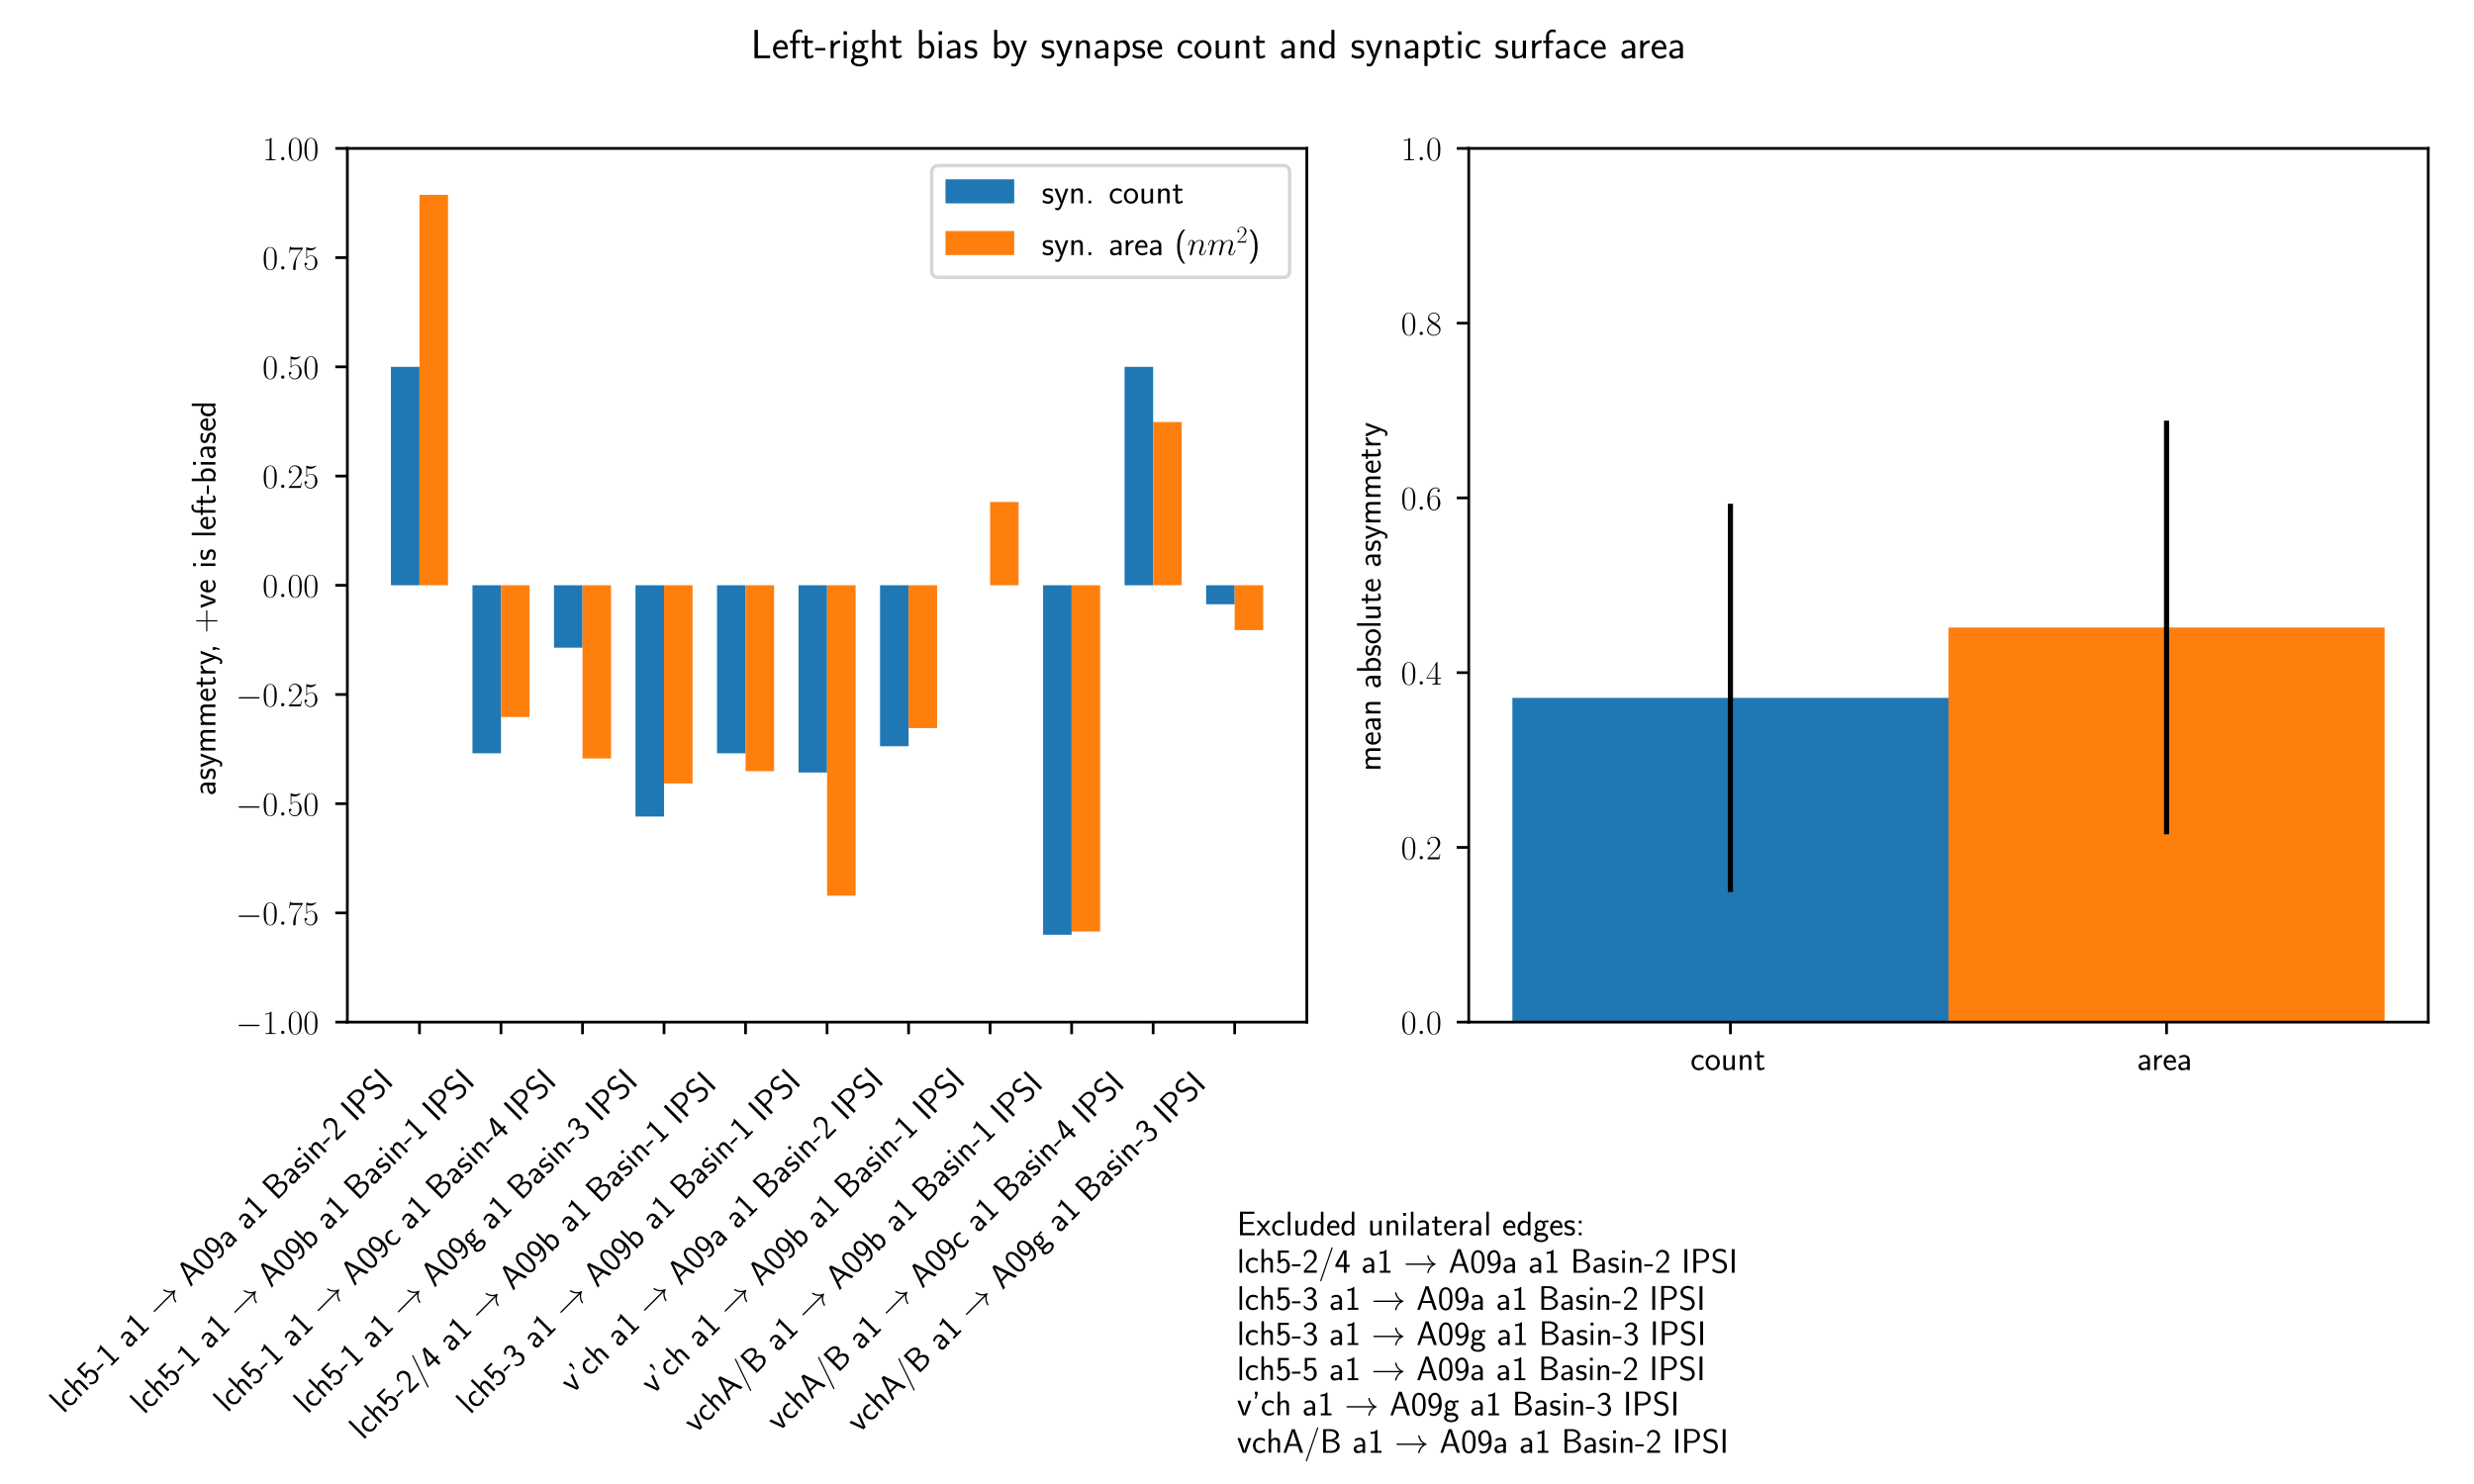 <?xml version="1.0" encoding="utf-8" standalone="no"?>
<!DOCTYPE svg PUBLIC "-//W3C//DTD SVG 1.1//EN"
  "http://www.w3.org/Graphics/SVG/1.1/DTD/svg11.dtd">
<!-- Created with matplotlib (http://matplotlib.org/) -->
<svg height="432pt" version="1.1" viewBox="0 0 720 432" width="720pt" xmlns="http://www.w3.org/2000/svg" xmlns:xlink="http://www.w3.org/1999/xlink">
 <defs>
  <style type="text/css">
*{stroke-linecap:butt;stroke-linejoin:round;}
  </style>
 </defs>
 <g id="figure_1">
  <g id="patch_1">
   <path d="M 0 432 
L 720 432 
L 720 0 
L 0 0 
z
" style="fill:#ffffff;"/>
  </g>
  <g id="axes_1">
   <g id="patch_2">
    <path d="M 101.082 297.547 
L 380.316 297.547 
L 380.316 43.2 
L 101.082 43.2 
z
" style="fill:#ffffff;"/>
   </g>
   <g id="patch_3">
    <path clip-path="url(#p5cf6f3fb78)" d="M 113.775 170.374 
L 122.078 170.374 
L 122.078 106.787 
L 113.775 106.787 
z
" style="fill:#1f77b4;"/>
   </g>
   <g id="patch_4">
    <path clip-path="url(#p5cf6f3fb78)" d="M 137.499 170.374 
L 145.802 170.374 
L 145.802 219.287 
L 137.499 219.287 
z
" style="fill:#1f77b4;"/>
   </g>
   <g id="patch_5">
    <path clip-path="url(#p5cf6f3fb78)" d="M 161.223 170.374 
L 169.527 170.374 
L 169.527 188.541 
L 161.223 188.541 
z
" style="fill:#1f77b4;"/>
   </g>
   <g id="patch_6">
    <path clip-path="url(#p5cf6f3fb78)" d="M 184.947 170.374 
L 193.251 170.374 
L 193.251 237.701 
L 184.947 237.701 
z
" style="fill:#1f77b4;"/>
   </g>
   <g id="patch_7">
    <path clip-path="url(#p5cf6f3fb78)" d="M 208.672 170.374 
L 216.975 170.374 
L 216.975 219.287 
L 208.672 219.287 
z
" style="fill:#1f77b4;"/>
   </g>
   <g id="patch_8">
    <path clip-path="url(#p5cf6f3fb78)" d="M 232.396 170.374 
L 240.699 170.374 
L 240.699 224.877 
L 232.396 224.877 
z
" style="fill:#1f77b4;"/>
   </g>
   <g id="patch_9">
    <path clip-path="url(#p5cf6f3fb78)" d="M 256.12 170.374 
L 264.423 170.374 
L 264.423 217.227 
L 256.12 217.227 
z
" style="fill:#1f77b4;"/>
   </g>
   <g id="patch_10">
    <path clip-path="url(#p5cf6f3fb78)" d="M 279.844 170.374 
L 288.148 170.374 
L 288.148 170.374 
L 279.844 170.374 
z
" style="fill:#1f77b4;"/>
   </g>
   <g id="patch_11">
    <path clip-path="url(#p5cf6f3fb78)" d="M 303.568 170.374 
L 311.872 170.374 
L 311.872 272.113 
L 303.568 272.113 
z
" style="fill:#1f77b4;"/>
   </g>
   <g id="patch_12">
    <path clip-path="url(#p5cf6f3fb78)" d="M 327.293 170.374 
L 335.596 170.374 
L 335.596 106.787 
L 327.293 106.787 
z
" style="fill:#1f77b4;"/>
   </g>
   <g id="patch_13">
    <path clip-path="url(#p5cf6f3fb78)" d="M 351.017 170.374 
L 359.32 170.374 
L 359.32 175.903 
L 351.017 175.903 
z
" style="fill:#1f77b4;"/>
   </g>
   <g id="patch_14">
    <path clip-path="url(#p5cf6f3fb78)" d="M 122.078 170.374 
L 130.382 170.374 
L 130.382 56.729 
L 122.078 56.729 
z
" style="fill:#ff7f0e;"/>
   </g>
   <g id="patch_15">
    <path clip-path="url(#p5cf6f3fb78)" d="M 145.802 170.374 
L 154.106 170.374 
L 154.106 208.728 
L 145.802 208.728 
z
" style="fill:#ff7f0e;"/>
   </g>
   <g id="patch_16">
    <path clip-path="url(#p5cf6f3fb78)" d="M 169.527 170.374 
L 177.83 170.374 
L 177.83 220.797 
L 169.527 220.797 
z
" style="fill:#ff7f0e;"/>
   </g>
   <g id="patch_17">
    <path clip-path="url(#p5cf6f3fb78)" d="M 193.251 170.374 
L 201.554 170.374 
L 201.554 228.074 
L 193.251 228.074 
z
" style="fill:#ff7f0e;"/>
   </g>
   <g id="patch_18">
    <path clip-path="url(#p5cf6f3fb78)" d="M 216.975 170.374 
L 225.278 170.374 
L 225.278 224.493 
L 216.975 224.493 
z
" style="fill:#ff7f0e;"/>
   </g>
   <g id="patch_19">
    <path clip-path="url(#p5cf6f3fb78)" d="M 240.699 170.374 
L 249.003 170.374 
L 249.003 260.743 
L 240.699 260.743 
z
" style="fill:#ff7f0e;"/>
   </g>
   <g id="patch_20">
    <path clip-path="url(#p5cf6f3fb78)" d="M 264.423 170.374 
L 272.727 170.374 
L 272.727 211.946 
L 264.423 211.946 
z
" style="fill:#ff7f0e;"/>
   </g>
   <g id="patch_21">
    <path clip-path="url(#p5cf6f3fb78)" d="M 288.148 170.374 
L 296.451 170.374 
L 296.451 146.134 
L 288.148 146.134 
z
" style="fill:#ff7f0e;"/>
   </g>
   <g id="patch_22">
    <path clip-path="url(#p5cf6f3fb78)" d="M 311.872 170.374 
L 320.175 170.374 
L 320.175 271.174 
L 311.872 271.174 
z
" style="fill:#ff7f0e;"/>
   </g>
   <g id="patch_23">
    <path clip-path="url(#p5cf6f3fb78)" d="M 335.596 170.374 
L 343.899 170.374 
L 343.899 122.857 
L 335.596 122.857 
z
" style="fill:#ff7f0e;"/>
   </g>
   <g id="patch_24">
    <path clip-path="url(#p5cf6f3fb78)" d="M 359.32 170.374 
L 367.624 170.374 
L 367.624 183.431 
L 359.32 183.431 
z
" style="fill:#ff7f0e;"/>
   </g>
   <g id="matplotlib.axis_1">
    <g id="xtick_1">
     <g id="line2d_1">
      <defs>
       <path d="M 0 0 
L 0 3.5 
" id="m20cf7198ef" style="stroke:#000000;stroke-width:0.8;"/>
      </defs>
      <g>
       <use style="stroke:#000000;stroke-width:0.8;" x="122.078" xlink:href="#m20cf7198ef" y="297.547"/>
      </g>
     </g>
     <g id="text_1">
      <!-- lch5-1 a1 $\rightarrow$ A09a a1 Basin-2 IPSI -->
      <defs>
       <path d="M 14.797 69 
L 7.406 69 
L 7.406 0 
L 14.797 0 
z
" id="CMSS17-108"/>
       <path d="M 38.5 39.703 
C 38.5 40.391 33.906 42.406 32.703 42.797 
C 29.406 44 25.203 44 24.094 44 
C 11.094 44 3.297 32.703 3.297 21.297 
C 3.297 9.297 12 -1 23.703 -1 
C 30.406 -1 35.203 1.188 39.094 3.781 
L 38.5 10.375 
C 34.203 7.078 29.203 5.266 23.797 5.266 
C 16 5.266 10.906 12.094 10.906 21.391 
C 10.906 28.609 14.203 37.719 24.203 37.719 
C 29.703 37.719 32.797 36.609 37.406 33.516 
z
" id="CMSS17-99"/>
       <path d="M 40.906 29.547 
C 40.906 35.812 39.406 44.062 28.094 44.062 
C 21.797 44.062 17.703 40.984 14.797 37.609 
L 14.797 69.5 
L 7.406 69.5 
L 7.406 0.5 
L 15 0.5 
L 15 24.578 
C 15 30.828 17.406 38 24.203 38 
C 33 38 33.297 32.125 33.297 28.734 
L 33.297 0.5 
L 40.906 0.5 
z
" id="CMSS17-104"/>
       <path d="M 14.594 58.625 
L 39.094 58.625 
L 39.094 65 
L 7.297 65 
L 7.297 27.828 
L 14 27.828 
C 15.797 31.969 19.5 35 24.297 35 
C 28.797 35 33.797 31.078 33.797 19.781 
C 33.797 7.703 26.703 4.172 21.5 4.172 
C 15.094 4.172 9.203 8 6.594 13.297 
L 3.406 7.797 
C 8 0.766 15.5 -2 21.5 -2 
C 33.094 -2 42.203 7.766 42.203 19.578 
C 42.203 31.719 34.094 41.078 24.406 41.078 
C 20.906 41.078 17.5 39.891 14.594 37.484 
z
" id="CMSS17-53"/>
       <path d="M 26 19 
L 26 24.766 
L 1 24.766 
L 1 19 
z
" id="CMSS17-45"/>
       <path d="M 28.406 67 
L 26.5 67 
C 21.094 61.562 14.797 60.781 8.406 60.781 
L 8.406 55 
C 11.297 55 16 55 20.703 57.297 
L 20.703 5.766 
L 8.906 5.766 
L 8.906 0 
L 40.203 0 
L 40.203 5.766 
L 28.406 5.766 
z
" id="CMSS17-49"/>
       <path d="M 37.594 27.984 
C 37.594 37.375 30.906 43.875 21.906 43.875 
C 17.5 43.875 12.703 43.078 7.203 39.891 
L 7.797 33.359 
C 10.297 35.125 14.594 38 21.797 38 
C 26.906 38 30 34.062 30 27.844 
L 30 24 
C 14 24 4 19.344 4 11.344 
C 4 7.203 6.5 -1 14.797 -1 
C 16.297 -1 24.406 -1 30.203 3.391 
L 30.203 -0.297 
L 37.594 -0.297 
z
M 30 12.75 
C 30 10.953 30 8.562 27 6.781 
C 24.406 5.078 21.094 5.078 19.703 5.078 
C 14.703 5.078 11.297 7.984 11.297 11.625 
C 11.297 18.922 26.906 18.922 30 18.922 
z
" id="CMSS17-97"/>
       <path d="M 83.406 23 
C 77.906 18.797 75.203 14.703 74.406 13.406 
C 69.906 6.5 69.094 0.203 69.094 0.094 
C 69.094 -1.094 70.297 -1.094 71.094 -1.094 
C 72.797 -1.094 72.906 -0.906 73.297 0.906 
C 75.594 10.703 81.5 19.094 92.797 23.703 
C 94 24.094 94.297 24.297 94.297 25 
C 94.297 25.703 93.703 26 93.5 26.094 
C 89.094 27.797 77 32.797 73.203 49.594 
C 72.906 50.797 72.797 51.094 71.094 51.094 
C 70.297 51.094 69.094 51.094 69.094 49.891 
C 69.094 49.688 70 43.391 74.203 36.703 
C 76.203 33.703 79.094 30.203 83.406 27 
L 9.094 27 
C 7.297 27 5.5 27 5.5 25 
C 5.5 23 7.297 23 9.094 23 
z
" id="CMSY10-33"/>
       <path d="M 35.5 69 
L 26.906 69 
L 2.594 0 
L 10.203 0 
L 17.203 20 
L 44 20 
L 51.094 0 
L 59.797 0 
z
M 42.094 25.578 
L 19.094 25.578 
C 23.906 39.5 29.906 56.844 30.594 61.328 
L 30.703 61.328 
C 31.406 57.234 33.406 51.266 35.094 46.188 
z
" id="CMSS17-65"/>
       <path d="M 43.094 31.938 
C 43.094 37.578 43 48.078 38.906 56.188 
C 34.797 64 28.203 66.078 23.5 66.078 
C 16.703 66.078 10.906 62.109 7.906 55.781 
C 4.703 49.156 3.797 42.328 3.797 31.938 
C 3.797 24.828 4.094 16.109 7.703 8.484 
C 11.797 0.078 18.703 -2 23.406 -2 
C 29.594 -2 35.594 1.266 39 8.094 
C 42.5 15.219 43.094 23.031 43.094 31.938 
z
M 23.406 4.078 
C 15.797 4.078 13.5 12.672 12.797 15.547 
C 11.594 20.469 11.406 25.219 11.406 33.031 
C 11.406 39.156 11.406 46.062 13.297 51.516 
C 15.594 57.828 19.594 60 23.406 60 
C 30.797 60 33.203 52.688 34 50.125 
C 35.5 44.891 35.5 38.766 35.5 33.031 
C 35.5 23.844 35.5 4.078 23.406 4.078 
z
" id="CMSS17-48"/>
       <path d="M 6.797 2.719 
C 9.594 0.328 13.203 -2 19.297 -2 
C 31.406 -2 43 11.266 43 32.734 
C 43 61.438 30.5 66.078 23.797 66.078 
C 17.094 66.078 12.797 63.141 9.094 58.453 
C 4.703 53.078 3.906 48.281 3.906 42.703 
C 3.906 36.047 5.094 31.953 7.906 27.266 
C 11.703 21.203 15.203 19.922 19.094 19.922 
C 25 19.922 30.906 22.797 34.906 27.75 
C 34.203 14.094 28.094 4.172 19.297 4.172 
C 15.703 4.172 12.797 5.297 9.906 8.062 
z
M 34.594 42.906 
C 34.703 42.234 34.703 40.969 34.703 40.562 
C 34.703 32.406 29.906 26 22.906 26 
C 18.297 26 15.906 28.328 14.094 31.344 
C 11.906 35.141 11.797 38.828 11.797 42.703 
C 11.797 46.5 11.797 50.688 14.594 54.859 
C 16.703 57.859 19.297 60 23.797 60 
C 33 60 34.5 46.875 34.594 42.906 
z
" id="CMSS17-57"/>
       <path d="M 8.906 69 
L 8.906 0 
L 33.797 0 
C 47.406 0 57.297 8.969 57.297 18.75 
C 57.297 26.328 50.797 34 39.094 36.203 
C 52.094 39.969 54.703 47.5 54.703 51.766 
C 54.703 60.672 44.906 69 31.203 69 
z
M 17 39 
L 17 63.422 
L 28.5 63.422 
C 38.797 63.422 46.906 58.188 46.906 51.656 
C 46.906 45.719 40.5 39 27.594 39 
z
M 17 5.578 
L 17 32.922 
L 30.297 32.922 
C 41.094 32.922 49.406 26.234 49.406 18.844 
C 49.406 12.062 42.094 5.578 31 5.578 
z
" id="CMSS17-66"/>
       <path d="M 32.203 41.047 
C 26.297 43.859 21.703 43.859 18.703 43.859 
C 11.594 43.859 3.094 41.375 3.094 31.297 
C 3.094 21.234 14.094 19.031 17.094 18.422 
C 21.703 17.531 26.797 16.531 26.797 11.562 
C 26.797 5.266 19.594 5.266 18.297 5.266 
C 14.297 5.266 8.797 6.359 3.797 9.969 
L 2.594 3.281 
C 8.297 0 13.797 -1 18.406 -1 
C 30.703 -1 33.797 6.5 33.797 12.203 
C 33.797 17.094 31 20.391 29.094 21.891 
C 25.797 24.5 24.594 24.797 16.406 26.5 
C 15 26.703 10.094 27.797 10.094 32.281 
C 10.094 38 16.406 38 17.797 38 
C 24.297 38 28.297 35.984 31 34.5 
z
" id="CMSS17-115"/>
       <path d="M 15.297 65.359 
L 6.906 65.359 
L 6.906 57 
L 15.297 57 
z
M 14.797 42.797 
L 7.406 42.797 
L 7.406 0 
L 14.797 0 
z
" id="CMSS17-105"/>
       <path d="M 40.906 29.328 
C 40.906 35.672 39.406 44 28.094 44 
C 21.703 44 17.5 40.719 14.703 37.328 
L 14.703 43.094 
L 7.406 43.094 
L 7.406 0 
L 15 0 
L 15 24.359 
C 15 30.688 17.406 37.938 24.203 37.938 
C 33 37.938 33.297 32 33.297 28.578 
L 33.297 0 
L 40.906 0 
z
" id="CMSS17-110"/>
       <path d="M 25.797 21.203 
C 28.594 24.078 32.797 27.562 35.703 31.047 
C 38.5 34.438 42.203 39.234 42.203 46.203 
C 42.203 57.141 34.797 67 22.203 67 
C 12.297 67 6.594 60.828 3.906 51.156 
L 7.797 45.766 
C 10 54.844 13.094 60.625 20.906 60.625 
C 29.5 60.625 34.297 53.641 34.297 45.969 
C 34.297 36.797 27.297 29.703 22 24.422 
C 16.094 18.547 10.297 12.562 4.703 6.375 
L 4.703 0 
L 42.203 0 
L 42.203 6.766 
L 25.203 6.766 
C 24 6.766 22.797 6.766 21.594 6.766 
L 11.594 6.766 
L 11.594 6.859 
z
" id="CMSS17-50"/>
       <path d="M 17.094 69 
L 8.703 69 
L 8.703 0 
L 17.094 0 
z
" id="CMSS17-73"/>
       <path d="M 32.906 29 
C 44.906 29 54.703 38.328 54.703 49.344 
C 54.703 60.156 45.297 69.578 32.297 69.578 
L 8.906 69.578 
L 8.906 0 
L 17.297 0 
L 17.297 29 
z
M 30.094 64 
C 41.703 64 46.797 56.672 46.797 49.328 
C 46.797 42.5 42.094 34.781 30.094 34.781 
L 17.094 34.781 
L 17.094 64 
z
" id="CMSS17-80"/>
       <path d="M 43.703 65.141 
C 39.297 67.719 34.5 70 26.406 70 
C 13.5 70 5.203 60.609 5.203 51.031 
C 5.203 47.266 6.297 43.016 10.203 38.672 
C 14.094 34.312 18.5 33.141 24.094 31.766 
C 26.406 31.156 30.297 30.062 31 29.781 
C 36.594 27.609 39.297 22.562 39.297 17.812 
C 39.297 11.594 34.406 4.969 25.703 4.969 
C 22.703 4.969 13.906 4.969 5.594 12.797 
L 4.203 4.969 
C 12.406 -1 21.297 -2 25.797 -2 
C 38.094 -2 46.906 7.625 46.906 18.531 
C 46.906 22.5 45.703 27.547 41.5 32.203 
C 37.406 36.672 33.797 37.656 25.594 39.828 
C 20.906 41.031 17.906 41.828 15.406 44.891 
C 13.703 47.078 12.797 49.156 12.797 51.828 
C 12.797 57.391 17.594 63.438 26.406 63.438 
C 30.797 63.438 36.5 62.531 42.297 57.188 
z
" id="CMSS17-83"/>
      </defs>
      <g transform="translate(18.483 411.665)rotate(-45)scale(0.1 -0.1)">
       <use transform="scale(0.996)" xlink:href="#CMSS17-108"/>
       <use transform="translate(22.181 0)scale(0.996)" xlink:href="#CMSS17-99"/>
       <use transform="translate(63.82 0)scale(0.996)" xlink:href="#CMSS17-104"/>
       <use transform="translate(112.024 0)scale(0.996)" xlink:href="#CMSS17-53"/>
       <use transform="translate(158.868 0)scale(0.996)" xlink:href="#CMSS17-45"/>
       <use transform="translate(190.097 0)scale(0.996)" xlink:href="#CMSS17-49"/>
       <use transform="translate(268.17 0)scale(0.996)" xlink:href="#CMSS17-97"/>
       <use transform="translate(313.092 0)scale(0.996)" xlink:href="#CMSS17-49"/>
       <use transform="translate(391.165 0)scale(0.996)" xlink:href="#CMSY10-33"/>
       <use transform="translate(522.02 0)scale(0.996)" xlink:href="#CMSS17-65"/>
       <use transform="translate(584.238 0)scale(0.996)" xlink:href="#CMSS17-48"/>
       <use transform="translate(631.082 0)scale(0.996)" xlink:href="#CMSS17-57"/>
       <use transform="translate(677.926 0)scale(0.996)" xlink:href="#CMSS17-97"/>
       <use transform="translate(754.077 0)scale(0.996)" xlink:href="#CMSS17-97"/>
       <use transform="translate(798.998 0)scale(0.996)" xlink:href="#CMSS17-49"/>
       <use transform="translate(877.071 0)scale(0.996)" xlink:href="#CMSS17-66"/>
       <use transform="translate(939.409 0)scale(0.996)" xlink:href="#CMSS17-97"/>
       <use transform="translate(984.331 0)scale(0.996)" xlink:href="#CMSS17-115"/>
       <use transform="translate(1020.245 0)scale(0.996)" xlink:href="#CMSS17-105"/>
       <use transform="translate(1042.425 0)scale(0.996)" xlink:href="#CMSS17-110"/>
       <use transform="translate(1090.63 0)scale(0.996)" xlink:href="#CMSS17-45"/>
       <use transform="translate(1121.859 0)scale(0.996)" xlink:href="#CMSS17-50"/>
       <use transform="translate(1199.932 0)scale(0.996)" xlink:href="#CMSS17-73"/>
       <use transform="translate(1225.716 0)scale(0.996)" xlink:href="#CMSS17-80"/>
       <use transform="translate(1285.452 0)scale(0.996)" xlink:href="#CMSS17-83"/>
       <use transform="translate(1337.5 0)scale(0.996)" xlink:href="#CMSS17-73"/>
      </g>
     </g>
    </g>
    <g id="xtick_2">
     <g id="line2d_2">
      <g>
       <use style="stroke:#000000;stroke-width:0.8;" x="145.802" xlink:href="#m20cf7198ef" y="297.547"/>
      </g>
     </g>
     <g id="text_2">
      <!-- lch5-1 a1 $\rightarrow$ A09b a1 Basin-1 IPSI -->
      <defs>
       <path d="M 14.906 69 
L 7.5 69 
L 7.5 -0.203 
L 15.094 -0.203 
L 15.094 4.281 
C 18.906 0.594 23.5 -1 27.594 -1 
C 37.203 -1 45 8.578 45 21.125 
C 45 32.594 39 43.062 30.094 43.062 
C 23.797 43.062 18.203 40.484 14.906 37.797 
z
M 15.094 31.969 
C 17.297 34.719 20.406 37 24.797 37 
C 30.703 37 37.406 32.766 37.406 21.125 
C 37.406 8.719 29.406 5.078 23.906 5.078 
C 21.906 5.078 19.797 5.562 17.797 7.25 
C 15.094 9.609 15.094 11.078 15.094 12.453 
z
" id="CMSS17-98"/>
      </defs>
      <g transform="translate(41.952 411.92)rotate(-45)scale(0.1 -0.1)">
       <use transform="scale(0.996)" xlink:href="#CMSS17-108"/>
       <use transform="translate(22.181 0)scale(0.996)" xlink:href="#CMSS17-99"/>
       <use transform="translate(63.82 0)scale(0.996)" xlink:href="#CMSS17-104"/>
       <use transform="translate(112.024 0)scale(0.996)" xlink:href="#CMSS17-53"/>
       <use transform="translate(158.868 0)scale(0.996)" xlink:href="#CMSS17-45"/>
       <use transform="translate(190.097 0)scale(0.996)" xlink:href="#CMSS17-49"/>
       <use transform="translate(268.17 0)scale(0.996)" xlink:href="#CMSS17-97"/>
       <use transform="translate(313.092 0)scale(0.996)" xlink:href="#CMSS17-49"/>
       <use transform="translate(391.165 0)scale(0.996)" xlink:href="#CMSY10-33"/>
       <use transform="translate(522.02 0)scale(0.996)" xlink:href="#CMSS17-65"/>
       <use transform="translate(584.238 0)scale(0.996)" xlink:href="#CMSS17-48"/>
       <use transform="translate(631.082 0)scale(0.996)" xlink:href="#CMSS17-57"/>
       <use transform="translate(677.926 0)scale(0.996)" xlink:href="#CMSS17-98"/>
       <use transform="translate(757.36 0)scale(0.996)" xlink:href="#CMSS17-97"/>
       <use transform="translate(802.281 0)scale(0.996)" xlink:href="#CMSS17-49"/>
       <use transform="translate(880.354 0)scale(0.996)" xlink:href="#CMSS17-66"/>
       <use transform="translate(942.692 0)scale(0.996)" xlink:href="#CMSS17-97"/>
       <use transform="translate(987.614 0)scale(0.996)" xlink:href="#CMSS17-115"/>
       <use transform="translate(1023.528 0)scale(0.996)" xlink:href="#CMSS17-105"/>
       <use transform="translate(1045.708 0)scale(0.996)" xlink:href="#CMSS17-110"/>
       <use transform="translate(1093.913 0)scale(0.996)" xlink:href="#CMSS17-45"/>
       <use transform="translate(1125.143 0)scale(0.996)" xlink:href="#CMSS17-49"/>
       <use transform="translate(1203.215 0)scale(0.996)" xlink:href="#CMSS17-73"/>
       <use transform="translate(1228.999 0)scale(0.996)" xlink:href="#CMSS17-80"/>
       <use transform="translate(1288.735 0)scale(0.996)" xlink:href="#CMSS17-83"/>
       <use transform="translate(1340.783 0)scale(0.996)" xlink:href="#CMSS17-73"/>
      </g>
     </g>
    </g>
    <g id="xtick_3">
     <g id="line2d_3">
      <g>
       <use style="stroke:#000000;stroke-width:0.8;" x="169.527" xlink:href="#m20cf7198ef" y="297.547"/>
      </g>
     </g>
     <g id="text_3">
      <!-- lch5-1 a1 $\rightarrow$ A09c a1 Basin-4 IPSI -->
      <defs>
       <path d="M 35.203 17 
L 44.297 17 
L 44.297 23.078 
L 35.203 23.078 
L 35.203 65.5 
L 26.406 65.5 
L 2.594 23.078 
L 2.594 17 
L 27.297 17 
L 27.297 0 
L 35.203 0 
z
M 10.297 23.078 
C 16.094 33.234 27.594 53.734 27.594 60.703 
L 27.594 23.078 
z
" id="CMSS17-52"/>
      </defs>
      <g transform="translate(66.185 411.411)rotate(-45)scale(0.1 -0.1)">
       <use transform="scale(0.996)" xlink:href="#CMSS17-108"/>
       <use transform="translate(22.181 0)scale(0.996)" xlink:href="#CMSS17-99"/>
       <use transform="translate(63.82 0)scale(0.996)" xlink:href="#CMSS17-104"/>
       <use transform="translate(112.024 0)scale(0.996)" xlink:href="#CMSS17-53"/>
       <use transform="translate(158.868 0)scale(0.996)" xlink:href="#CMSS17-45"/>
       <use transform="translate(190.097 0)scale(0.996)" xlink:href="#CMSS17-49"/>
       <use transform="translate(268.17 0)scale(0.996)" xlink:href="#CMSS17-97"/>
       <use transform="translate(313.092 0)scale(0.996)" xlink:href="#CMSS17-49"/>
       <use transform="translate(391.165 0)scale(0.996)" xlink:href="#CMSY10-33"/>
       <use transform="translate(522.02 0)scale(0.996)" xlink:href="#CMSS17-65"/>
       <use transform="translate(584.238 0)scale(0.996)" xlink:href="#CMSS17-48"/>
       <use transform="translate(631.082 0)scale(0.996)" xlink:href="#CMSS17-57"/>
       <use transform="translate(677.926 0)scale(0.996)" xlink:href="#CMSS17-99"/>
       <use transform="translate(750.793 0)scale(0.996)" xlink:href="#CMSS17-97"/>
       <use transform="translate(795.715 0)scale(0.996)" xlink:href="#CMSS17-49"/>
       <use transform="translate(873.788 0)scale(0.996)" xlink:href="#CMSS17-66"/>
       <use transform="translate(936.126 0)scale(0.996)" xlink:href="#CMSS17-97"/>
       <use transform="translate(981.048 0)scale(0.996)" xlink:href="#CMSS17-115"/>
       <use transform="translate(1016.962 0)scale(0.996)" xlink:href="#CMSS17-105"/>
       <use transform="translate(1039.142 0)scale(0.996)" xlink:href="#CMSS17-110"/>
       <use transform="translate(1087.347 0)scale(0.996)" xlink:href="#CMSS17-45"/>
       <use transform="translate(1118.576 0)scale(0.996)" xlink:href="#CMSS17-52"/>
       <use transform="translate(1196.649 0)scale(0.996)" xlink:href="#CMSS17-73"/>
       <use transform="translate(1222.433 0)scale(0.996)" xlink:href="#CMSS17-80"/>
       <use transform="translate(1282.169 0)scale(0.996)" xlink:href="#CMSS17-83"/>
       <use transform="translate(1334.217 0)scale(0.996)" xlink:href="#CMSS17-73"/>
      </g>
     </g>
    </g>
    <g id="xtick_4">
     <g id="line2d_4">
      <g>
       <use style="stroke:#000000;stroke-width:0.8;" x="193.251" xlink:href="#m20cf7198ef" y="297.547"/>
      </g>
     </g>
     <g id="text_4">
      <!-- lch5-1 a1 $\rightarrow$ A09g a1 Basin-3 IPSI -->
      <defs>
       <path d="M 44.5 43.875 
C 38.797 43.875 33.906 42.781 29.906 40.891 
C 26.594 43.391 23.203 43.875 20.906 43.875 
C 12.203 43.875 5.594 36.703 5.594 28.344 
C 5.594 22.938 8.594 18.859 8.797 18.672 
C 7 16.172 6 13.484 6 10.5 
C 6 7 7.406 4.516 8.5 3.125 
C 3.297 -0.047 2.594 -4.906 2.594 -6.797 
C 2.594 -14.031 11.703 -20 23.406 -20 
C 35.203 -20 44.297 -14.031 44.297 -6.688 
C 44.297 7 29 7 24.797 7 
L 16.703 7 
C 15.203 7 11.203 7 11.203 12.359 
C 11.203 14.391 12.094 15.688 12.203 15.781 
C 13.703 14.688 16.797 13 20.906 13 
C 29.203 13 36.094 19.969 36.094 28.547 
C 36.094 33.312 33.906 36.797 33 38 
L 33.297 38 
C 33.594 38 37.797 38 39.297 38 
C 42.5 38 42.797 37.953 45.594 37.797 
z
M 20.906 18.469 
C 17.5 18.469 12.703 20.547 12.703 28.484 
C 12.703 37.109 18.203 38.5 20.797 38.5 
C 24.203 38.5 29 36.422 29 28.484 
C 29 19.859 23.5 18.469 20.906 18.469 
z
M 24.703 -0.156 
C 27.094 -0.156 37.203 -0.156 37.203 -6.906 
C 37.203 -11.156 31 -14.516 23.5 -14.516 
C 15.906 -14.516 9.703 -11.25 9.703 -6.797 
C 9.703 -6.297 9.703 -0.156 16.594 -0.156 
z
" id="CMSS17-103"/>
       <path d="M 15.703 31.641 
L 22.5 31.641 
C 31.906 31.641 34.594 23.547 34.594 17.906 
C 34.594 10.203 30.203 4.172 23 4.172 
C 17.406 4.172 9.5 6.938 5 14.25 
C 4.297 10.797 4.297 10.594 3.906 8.219 
C 8.594 1.375 16.203 -2 23.203 -2 
C 34.594 -2 43 7.391 43 17.781 
C 43 25.594 37.5 32.141 30 34.609 
C 36 37.875 40.406 44 40.406 51.141 
C 40.406 59.453 32.703 66.078 23.297 66.078 
C 14.703 66.078 8 60.812 5.203 55.156 
C 5.906 54.188 7.703 51.312 8.594 49.828 
C 10.797 55.656 16.5 60 23.203 60 
C 28.797 60 32.5 56.359 32.5 51.109 
C 32.5 45.672 29 39.734 23.094 38.359 
C 22.703 38.359 16.5 37.766 15.703 37.672 
z
" id="CMSS17-51"/>
      </defs>
      <g transform="translate(89.518 411.802)rotate(-45)scale(0.1 -0.1)">
       <use transform="scale(0.996)" xlink:href="#CMSS17-108"/>
       <use transform="translate(22.181 0)scale(0.996)" xlink:href="#CMSS17-99"/>
       <use transform="translate(63.82 0)scale(0.996)" xlink:href="#CMSS17-104"/>
       <use transform="translate(112.024 0)scale(0.996)" xlink:href="#CMSS17-53"/>
       <use transform="translate(158.868 0)scale(0.996)" xlink:href="#CMSS17-45"/>
       <use transform="translate(190.097 0)scale(0.996)" xlink:href="#CMSS17-49"/>
       <use transform="translate(268.17 0)scale(0.996)" xlink:href="#CMSS17-97"/>
       <use transform="translate(313.092 0)scale(0.996)" xlink:href="#CMSS17-49"/>
       <use transform="translate(391.165 0)scale(0.996)" xlink:href="#CMSY10-33"/>
       <use transform="translate(522.02 0)scale(0.996)" xlink:href="#CMSS17-65"/>
       <use transform="translate(584.238 0)scale(0.996)" xlink:href="#CMSS17-48"/>
       <use transform="translate(631.082 0)scale(0.996)" xlink:href="#CMSS17-57"/>
       <use transform="translate(677.926 0)scale(0.996)" xlink:href="#CMSS17-103"/>
       <use transform="translate(755.998 0)scale(0.996)" xlink:href="#CMSS17-97"/>
       <use transform="translate(800.92 0)scale(0.996)" xlink:href="#CMSS17-49"/>
       <use transform="translate(878.993 0)scale(0.996)" xlink:href="#CMSS17-66"/>
       <use transform="translate(941.331 0)scale(0.996)" xlink:href="#CMSS17-97"/>
       <use transform="translate(986.253 0)scale(0.996)" xlink:href="#CMSS17-115"/>
       <use transform="translate(1022.166 0)scale(0.996)" xlink:href="#CMSS17-105"/>
       <use transform="translate(1044.347 0)scale(0.996)" xlink:href="#CMSS17-110"/>
       <use transform="translate(1092.552 0)scale(0.996)" xlink:href="#CMSS17-45"/>
       <use transform="translate(1123.781 0)scale(0.996)" xlink:href="#CMSS17-51"/>
       <use transform="translate(1201.854 0)scale(0.996)" xlink:href="#CMSS17-73"/>
       <use transform="translate(1227.638 0)scale(0.996)" xlink:href="#CMSS17-80"/>
       <use transform="translate(1287.373 0)scale(0.996)" xlink:href="#CMSS17-83"/>
       <use transform="translate(1339.422 0)scale(0.996)" xlink:href="#CMSS17-73"/>
      </g>
     </g>
    </g>
    <g id="xtick_5">
     <g id="line2d_5">
      <g>
       <use style="stroke:#000000;stroke-width:0.8;" x="216.975" xlink:href="#m20cf7198ef" y="297.547"/>
      </g>
     </g>
     <g id="text_5">
      <!-- lch5-2/4 a1 $\rightarrow$ A09b a1 Basin-1 IPSI -->
      <defs>
       <path d="M 41.203 71.016 
C 41.703 72.297 41.703 72.5 41.703 72.703 
C 41.703 73.891 40.797 74.5 40 74.5 
C 38.797 74.5 38.406 73.703 38 72.5 
L 5.703 -21.516 
C 5.203 -22.812 5.203 -23.016 5.203 -23.219 
C 5.203 -24.406 6.094 -25 6.906 -25 
C 8.094 -25 8.5 -24.203 8.906 -23.016 
z
" id="CMSS17-47"/>
      </defs>
      <g transform="translate(105.689 419.356)rotate(-45)scale(0.1 -0.1)">
       <use transform="scale(0.996)" xlink:href="#CMSS17-108"/>
       <use transform="translate(22.181 0)scale(0.996)" xlink:href="#CMSS17-99"/>
       <use transform="translate(63.82 0)scale(0.996)" xlink:href="#CMSS17-104"/>
       <use transform="translate(112.024 0)scale(0.996)" xlink:href="#CMSS17-53"/>
       <use transform="translate(158.868 0)scale(0.996)" xlink:href="#CMSS17-45"/>
       <use transform="translate(190.097 0)scale(0.996)" xlink:href="#CMSS17-50"/>
       <use transform="translate(236.941 0)scale(0.996)" xlink:href="#CMSS17-47"/>
       <use transform="translate(283.784 0)scale(0.996)" xlink:href="#CMSS17-52"/>
       <use transform="translate(361.857 0)scale(0.996)" xlink:href="#CMSS17-97"/>
       <use transform="translate(406.779 0)scale(0.996)" xlink:href="#CMSS17-49"/>
       <use transform="translate(484.852 0)scale(0.996)" xlink:href="#CMSY10-33"/>
       <use transform="translate(615.708 0)scale(0.996)" xlink:href="#CMSS17-65"/>
       <use transform="translate(677.926 0)scale(0.996)" xlink:href="#CMSS17-48"/>
       <use transform="translate(724.769 0)scale(0.996)" xlink:href="#CMSS17-57"/>
       <use transform="translate(771.613 0)scale(0.996)" xlink:href="#CMSS17-98"/>
       <use transform="translate(851.047 0)scale(0.996)" xlink:href="#CMSS17-97"/>
       <use transform="translate(895.969 0)scale(0.996)" xlink:href="#CMSS17-49"/>
       <use transform="translate(974.041 0)scale(0.996)" xlink:href="#CMSS17-66"/>
       <use transform="translate(1036.38 0)scale(0.996)" xlink:href="#CMSS17-97"/>
       <use transform="translate(1081.301 0)scale(0.996)" xlink:href="#CMSS17-115"/>
       <use transform="translate(1117.215 0)scale(0.996)" xlink:href="#CMSS17-105"/>
       <use transform="translate(1139.396 0)scale(0.996)" xlink:href="#CMSS17-110"/>
       <use transform="translate(1187.601 0)scale(0.996)" xlink:href="#CMSS17-45"/>
       <use transform="translate(1218.83 0)scale(0.996)" xlink:href="#CMSS17-49"/>
       <use transform="translate(1296.902 0)scale(0.996)" xlink:href="#CMSS17-73"/>
       <use transform="translate(1322.686 0)scale(0.996)" xlink:href="#CMSS17-80"/>
       <use transform="translate(1382.422 0)scale(0.996)" xlink:href="#CMSS17-83"/>
       <use transform="translate(1434.471 0)scale(0.996)" xlink:href="#CMSS17-73"/>
      </g>
     </g>
    </g>
    <g id="xtick_6">
     <g id="line2d_6">
      <g>
       <use style="stroke:#000000;stroke-width:0.8;" x="240.699" xlink:href="#m20cf7198ef" y="297.547"/>
      </g>
     </g>
     <g id="text_6">
      <!-- lch5-3 a1 $\rightarrow$ A09b a1 Basin-1 IPSI -->
      <g transform="translate(136.849 411.92)rotate(-45)scale(0.1 -0.1)">
       <use transform="scale(0.996)" xlink:href="#CMSS17-108"/>
       <use transform="translate(22.181 0)scale(0.996)" xlink:href="#CMSS17-99"/>
       <use transform="translate(63.82 0)scale(0.996)" xlink:href="#CMSS17-104"/>
       <use transform="translate(112.024 0)scale(0.996)" xlink:href="#CMSS17-53"/>
       <use transform="translate(158.868 0)scale(0.996)" xlink:href="#CMSS17-45"/>
       <use transform="translate(190.097 0)scale(0.996)" xlink:href="#CMSS17-51"/>
       <use transform="translate(268.17 0)scale(0.996)" xlink:href="#CMSS17-97"/>
       <use transform="translate(313.092 0)scale(0.996)" xlink:href="#CMSS17-49"/>
       <use transform="translate(391.165 0)scale(0.996)" xlink:href="#CMSY10-33"/>
       <use transform="translate(522.02 0)scale(0.996)" xlink:href="#CMSS17-65"/>
       <use transform="translate(584.238 0)scale(0.996)" xlink:href="#CMSS17-48"/>
       <use transform="translate(631.082 0)scale(0.996)" xlink:href="#CMSS17-57"/>
       <use transform="translate(677.926 0)scale(0.996)" xlink:href="#CMSS17-98"/>
       <use transform="translate(757.36 0)scale(0.996)" xlink:href="#CMSS17-97"/>
       <use transform="translate(802.281 0)scale(0.996)" xlink:href="#CMSS17-49"/>
       <use transform="translate(880.354 0)scale(0.996)" xlink:href="#CMSS17-66"/>
       <use transform="translate(942.692 0)scale(0.996)" xlink:href="#CMSS17-97"/>
       <use transform="translate(987.614 0)scale(0.996)" xlink:href="#CMSS17-115"/>
       <use transform="translate(1023.528 0)scale(0.996)" xlink:href="#CMSS17-105"/>
       <use transform="translate(1045.708 0)scale(0.996)" xlink:href="#CMSS17-110"/>
       <use transform="translate(1093.913 0)scale(0.996)" xlink:href="#CMSS17-45"/>
       <use transform="translate(1125.143 0)scale(0.996)" xlink:href="#CMSS17-49"/>
       <use transform="translate(1203.215 0)scale(0.996)" xlink:href="#CMSS17-73"/>
       <use transform="translate(1228.999 0)scale(0.996)" xlink:href="#CMSS17-80"/>
       <use transform="translate(1288.735 0)scale(0.996)" xlink:href="#CMSS17-83"/>
       <use transform="translate(1340.783 0)scale(0.996)" xlink:href="#CMSS17-73"/>
      </g>
     </g>
    </g>
    <g id="xtick_7">
     <g id="line2d_7">
      <g>
       <use style="stroke:#000000;stroke-width:0.8;" x="264.423" xlink:href="#m20cf7198ef" y="297.547"/>
      </g>
     </g>
     <g id="text_7">
      <!-- v'ch a1 $\rightarrow$ A09a a1 Basin-2 IPSI -->
      <defs>
       <path d="M 41.797 43 
L 34 43 
L 27.297 24.312 
C 25.203 18.203 22.203 9.797 21.703 5.5 
L 21.594 5.5 
C 21.406 7.312 20.594 9.906 20.094 11.703 
C 19.5 13.906 18.703 16.5 18.094 18.312 
L 9.297 43 
L 1.297 43 
L 17.094 0 
L 26 0 
z
" id="CMSS17-118"/>
       <path d="M 17 61.094 
L 17 68.953 
L 9 68.953 
L 9 61 
L 11.5 61 
L 8.906 48.5 
L 12.906 48.5 
z
" id="CMSS17-39"/>
      </defs>
      <g transform="translate(166.698 405.795)rotate(-45)scale(0.1 -0.1)">
       <use transform="scale(0.996)" xlink:href="#CMSS17-118"/>
       <use transform="translate(43 0)scale(0.996)" xlink:href="#CMSS17-39"/>
       <use transform="translate(69.024 0)scale(0.996)" xlink:href="#CMSS17-99"/>
       <use transform="translate(110.663 0)scale(0.996)" xlink:href="#CMSS17-104"/>
       <use transform="translate(190.097 0)scale(0.996)" xlink:href="#CMSS17-97"/>
       <use transform="translate(235.019 0)scale(0.996)" xlink:href="#CMSS17-49"/>
       <use transform="translate(313.092 0)scale(0.996)" xlink:href="#CMSY10-33"/>
       <use transform="translate(443.948 0)scale(0.996)" xlink:href="#CMSS17-65"/>
       <use transform="translate(506.166 0)scale(0.996)" xlink:href="#CMSS17-48"/>
       <use transform="translate(553.009 0)scale(0.996)" xlink:href="#CMSS17-57"/>
       <use transform="translate(599.853 0)scale(0.996)" xlink:href="#CMSS17-97"/>
       <use transform="translate(676.004 0)scale(0.996)" xlink:href="#CMSS17-97"/>
       <use transform="translate(720.926 0)scale(0.996)" xlink:href="#CMSS17-49"/>
       <use transform="translate(798.998 0)scale(0.996)" xlink:href="#CMSS17-66"/>
       <use transform="translate(861.337 0)scale(0.996)" xlink:href="#CMSS17-97"/>
       <use transform="translate(906.258 0)scale(0.996)" xlink:href="#CMSS17-115"/>
       <use transform="translate(942.172 0)scale(0.996)" xlink:href="#CMSS17-105"/>
       <use transform="translate(964.353 0)scale(0.996)" xlink:href="#CMSS17-110"/>
       <use transform="translate(1012.558 0)scale(0.996)" xlink:href="#CMSS17-45"/>
       <use transform="translate(1043.787 0)scale(0.996)" xlink:href="#CMSS17-50"/>
       <use transform="translate(1121.859 0)scale(0.996)" xlink:href="#CMSS17-73"/>
       <use transform="translate(1147.643 0)scale(0.996)" xlink:href="#CMSS17-80"/>
       <use transform="translate(1207.379 0)scale(0.996)" xlink:href="#CMSS17-83"/>
       <use transform="translate(1259.428 0)scale(0.996)" xlink:href="#CMSS17-73"/>
      </g>
     </g>
    </g>
    <g id="xtick_8">
     <g id="line2d_8">
      <g>
       <use style="stroke:#000000;stroke-width:0.8;" x="288.148" xlink:href="#m20cf7198ef" y="297.547"/>
      </g>
     </g>
     <g id="text_8">
      <!-- v'ch a1 $\rightarrow$ A09b a1 Basin-1 IPSI -->
      <g transform="translate(190.168 406.049)rotate(-45)scale(0.1 -0.1)">
       <use transform="scale(0.996)" xlink:href="#CMSS17-118"/>
       <use transform="translate(43 0)scale(0.996)" xlink:href="#CMSS17-39"/>
       <use transform="translate(69.024 0)scale(0.996)" xlink:href="#CMSS17-99"/>
       <use transform="translate(110.663 0)scale(0.996)" xlink:href="#CMSS17-104"/>
       <use transform="translate(190.097 0)scale(0.996)" xlink:href="#CMSS17-97"/>
       <use transform="translate(235.019 0)scale(0.996)" xlink:href="#CMSS17-49"/>
       <use transform="translate(313.092 0)scale(0.996)" xlink:href="#CMSY10-33"/>
       <use transform="translate(443.948 0)scale(0.996)" xlink:href="#CMSS17-65"/>
       <use transform="translate(506.166 0)scale(0.996)" xlink:href="#CMSS17-48"/>
       <use transform="translate(553.009 0)scale(0.996)" xlink:href="#CMSS17-57"/>
       <use transform="translate(599.853 0)scale(0.996)" xlink:href="#CMSS17-98"/>
       <use transform="translate(679.287 0)scale(0.996)" xlink:href="#CMSS17-97"/>
       <use transform="translate(724.209 0)scale(0.996)" xlink:href="#CMSS17-49"/>
       <use transform="translate(802.281 0)scale(0.996)" xlink:href="#CMSS17-66"/>
       <use transform="translate(864.62 0)scale(0.996)" xlink:href="#CMSS17-97"/>
       <use transform="translate(909.541 0)scale(0.996)" xlink:href="#CMSS17-115"/>
       <use transform="translate(945.455 0)scale(0.996)" xlink:href="#CMSS17-105"/>
       <use transform="translate(967.636 0)scale(0.996)" xlink:href="#CMSS17-110"/>
       <use transform="translate(1015.841 0)scale(0.996)" xlink:href="#CMSS17-45"/>
       <use transform="translate(1047.07 0)scale(0.996)" xlink:href="#CMSS17-49"/>
       <use transform="translate(1125.143 0)scale(0.996)" xlink:href="#CMSS17-73"/>
       <use transform="translate(1150.926 0)scale(0.996)" xlink:href="#CMSS17-80"/>
       <use transform="translate(1210.662 0)scale(0.996)" xlink:href="#CMSS17-83"/>
       <use transform="translate(1262.711 0)scale(0.996)" xlink:href="#CMSS17-73"/>
      </g>
     </g>
    </g>
    <g id="xtick_9">
     <g id="line2d_9">
      <g>
       <use style="stroke:#000000;stroke-width:0.8;" x="311.872" xlink:href="#m20cf7198ef" y="297.547"/>
      </g>
     </g>
     <g id="text_9">
      <!-- vchA/B a1 $\rightarrow$ A09b a1 Basin-1 IPSI -->
      <g transform="translate(202.543 417.399)rotate(-45)scale(0.1 -0.1)">
       <use transform="scale(0.996)" xlink:href="#CMSS17-118"/>
       <use transform="translate(43 0)scale(0.996)" xlink:href="#CMSS17-99"/>
       <use transform="translate(84.639 0)scale(0.996)" xlink:href="#CMSS17-104"/>
       <use transform="translate(132.844 0)scale(0.996)" xlink:href="#CMSS17-65"/>
       <use transform="translate(195.062 0)scale(0.996)" xlink:href="#CMSS17-47"/>
       <use transform="translate(241.905 0)scale(0.996)" xlink:href="#CMSS17-66"/>
       <use transform="translate(335.473 0)scale(0.996)" xlink:href="#CMSS17-97"/>
       <use transform="translate(380.394 0)scale(0.996)" xlink:href="#CMSS17-49"/>
       <use transform="translate(458.467 0)scale(0.996)" xlink:href="#CMSY10-33"/>
       <use transform="translate(589.323 0)scale(0.996)" xlink:href="#CMSS17-65"/>
       <use transform="translate(651.541 0)scale(0.996)" xlink:href="#CMSS17-48"/>
       <use transform="translate(698.384 0)scale(0.996)" xlink:href="#CMSS17-57"/>
       <use transform="translate(745.228 0)scale(0.996)" xlink:href="#CMSS17-98"/>
       <use transform="translate(824.662 0)scale(0.996)" xlink:href="#CMSS17-97"/>
       <use transform="translate(869.584 0)scale(0.996)" xlink:href="#CMSS17-49"/>
       <use transform="translate(947.657 0)scale(0.996)" xlink:href="#CMSS17-66"/>
       <use transform="translate(1009.995 0)scale(0.996)" xlink:href="#CMSS17-97"/>
       <use transform="translate(1054.917 0)scale(0.996)" xlink:href="#CMSS17-115"/>
       <use transform="translate(1090.83 0)scale(0.996)" xlink:href="#CMSS17-105"/>
       <use transform="translate(1113.011 0)scale(0.996)" xlink:href="#CMSS17-110"/>
       <use transform="translate(1161.216 0)scale(0.996)" xlink:href="#CMSS17-45"/>
       <use transform="translate(1192.445 0)scale(0.996)" xlink:href="#CMSS17-49"/>
       <use transform="translate(1270.518 0)scale(0.996)" xlink:href="#CMSS17-73"/>
       <use transform="translate(1296.302 0)scale(0.996)" xlink:href="#CMSS17-80"/>
       <use transform="translate(1356.037 0)scale(0.996)" xlink:href="#CMSS17-83"/>
       <use transform="translate(1408.086 0)scale(0.996)" xlink:href="#CMSS17-73"/>
      </g>
     </g>
    </g>
    <g id="xtick_10">
     <g id="line2d_10">
      <g>
       <use style="stroke:#000000;stroke-width:0.8;" x="335.596" xlink:href="#m20cf7198ef" y="297.547"/>
      </g>
     </g>
     <g id="text_10">
      <!-- vchA/B a1 $\rightarrow$ A09c a1 Basin-4 IPSI -->
      <g transform="translate(226.776 416.89)rotate(-45)scale(0.1 -0.1)">
       <use transform="scale(0.996)" xlink:href="#CMSS17-118"/>
       <use transform="translate(43 0)scale(0.996)" xlink:href="#CMSS17-99"/>
       <use transform="translate(84.639 0)scale(0.996)" xlink:href="#CMSS17-104"/>
       <use transform="translate(132.844 0)scale(0.996)" xlink:href="#CMSS17-65"/>
       <use transform="translate(195.062 0)scale(0.996)" xlink:href="#CMSS17-47"/>
       <use transform="translate(241.905 0)scale(0.996)" xlink:href="#CMSS17-66"/>
       <use transform="translate(335.473 0)scale(0.996)" xlink:href="#CMSS17-97"/>
       <use transform="translate(380.394 0)scale(0.996)" xlink:href="#CMSS17-49"/>
       <use transform="translate(458.467 0)scale(0.996)" xlink:href="#CMSY10-33"/>
       <use transform="translate(589.323 0)scale(0.996)" xlink:href="#CMSS17-65"/>
       <use transform="translate(651.541 0)scale(0.996)" xlink:href="#CMSS17-48"/>
       <use transform="translate(698.384 0)scale(0.996)" xlink:href="#CMSS17-57"/>
       <use transform="translate(745.228 0)scale(0.996)" xlink:href="#CMSS17-99"/>
       <use transform="translate(818.096 0)scale(0.996)" xlink:href="#CMSS17-97"/>
       <use transform="translate(863.018 0)scale(0.996)" xlink:href="#CMSS17-49"/>
       <use transform="translate(941.091 0)scale(0.996)" xlink:href="#CMSS17-66"/>
       <use transform="translate(1003.429 0)scale(0.996)" xlink:href="#CMSS17-97"/>
       <use transform="translate(1048.351 0)scale(0.996)" xlink:href="#CMSS17-115"/>
       <use transform="translate(1084.264 0)scale(0.996)" xlink:href="#CMSS17-105"/>
       <use transform="translate(1106.445 0)scale(0.996)" xlink:href="#CMSS17-110"/>
       <use transform="translate(1154.65 0)scale(0.996)" xlink:href="#CMSS17-45"/>
       <use transform="translate(1185.879 0)scale(0.996)" xlink:href="#CMSS17-52"/>
       <use transform="translate(1263.952 0)scale(0.996)" xlink:href="#CMSS17-73"/>
       <use transform="translate(1289.736 0)scale(0.996)" xlink:href="#CMSS17-80"/>
       <use transform="translate(1349.471 0)scale(0.996)" xlink:href="#CMSS17-83"/>
       <use transform="translate(1401.52 0)scale(0.996)" xlink:href="#CMSS17-73"/>
      </g>
     </g>
    </g>
    <g id="xtick_11">
     <g id="line2d_11">
      <g>
       <use style="stroke:#000000;stroke-width:0.8;" x="359.32" xlink:href="#m20cf7198ef" y="297.547"/>
      </g>
     </g>
     <g id="text_11">
      <!-- vchA/B a1 $\rightarrow$ A09g a1 Basin-3 IPSI -->
      <g transform="translate(250.108 417.282)rotate(-45)scale(0.1 -0.1)">
       <use transform="scale(0.996)" xlink:href="#CMSS17-118"/>
       <use transform="translate(43 0)scale(0.996)" xlink:href="#CMSS17-99"/>
       <use transform="translate(84.639 0)scale(0.996)" xlink:href="#CMSS17-104"/>
       <use transform="translate(132.844 0)scale(0.996)" xlink:href="#CMSS17-65"/>
       <use transform="translate(195.062 0)scale(0.996)" xlink:href="#CMSS17-47"/>
       <use transform="translate(241.905 0)scale(0.996)" xlink:href="#CMSS17-66"/>
       <use transform="translate(335.473 0)scale(0.996)" xlink:href="#CMSS17-97"/>
       <use transform="translate(380.394 0)scale(0.996)" xlink:href="#CMSS17-49"/>
       <use transform="translate(458.467 0)scale(0.996)" xlink:href="#CMSY10-33"/>
       <use transform="translate(589.323 0)scale(0.996)" xlink:href="#CMSS17-65"/>
       <use transform="translate(651.541 0)scale(0.996)" xlink:href="#CMSS17-48"/>
       <use transform="translate(698.384 0)scale(0.996)" xlink:href="#CMSS17-57"/>
       <use transform="translate(745.228 0)scale(0.996)" xlink:href="#CMSS17-103"/>
       <use transform="translate(823.301 0)scale(0.996)" xlink:href="#CMSS17-97"/>
       <use transform="translate(868.223 0)scale(0.996)" xlink:href="#CMSS17-49"/>
       <use transform="translate(946.295 0)scale(0.996)" xlink:href="#CMSS17-66"/>
       <use transform="translate(1008.634 0)scale(0.996)" xlink:href="#CMSS17-97"/>
       <use transform="translate(1053.555 0)scale(0.996)" xlink:href="#CMSS17-115"/>
       <use transform="translate(1089.469 0)scale(0.996)" xlink:href="#CMSS17-105"/>
       <use transform="translate(1111.65 0)scale(0.996)" xlink:href="#CMSS17-110"/>
       <use transform="translate(1159.855 0)scale(0.996)" xlink:href="#CMSS17-45"/>
       <use transform="translate(1191.084 0)scale(0.996)" xlink:href="#CMSS17-51"/>
       <use transform="translate(1269.156 0)scale(0.996)" xlink:href="#CMSS17-73"/>
       <use transform="translate(1294.94 0)scale(0.996)" xlink:href="#CMSS17-80"/>
       <use transform="translate(1354.676 0)scale(0.996)" xlink:href="#CMSS17-83"/>
       <use transform="translate(1406.725 0)scale(0.996)" xlink:href="#CMSS17-73"/>
      </g>
     </g>
    </g>
   </g>
   <g id="matplotlib.axis_2">
    <g id="ytick_1">
     <g id="line2d_12">
      <defs>
       <path d="M 0 0 
L -3.5 0 
" id="m481ebf255f" style="stroke:#000000;stroke-width:0.8;"/>
      </defs>
      <g>
       <use style="stroke:#000000;stroke-width:0.8;" x="101.082" xlink:href="#m481ebf255f" y="297.547"/>
      </g>
     </g>
     <g id="text_12">
      <!-- $-1.00$ -->
      <defs>
       <path d="M 65.906 23 
C 67.594 23 69.406 23 69.406 25 
C 69.406 27 67.594 27 65.906 27 
L 11.797 27 
C 10.094 27 8.297 27 8.297 25 
C 8.297 23 10.094 23 11.797 23 
z
" id="CMSY10-0"/>
       <path d="M 26.594 63.406 
C 26.594 65.5 26.5 65.5 25.094 65.5 
C 21.203 61.188 15.297 59.797 9.703 59.797 
C 9.406 59.797 8.906 59.797 8.797 59.5 
C 8.703 59.297 8.703 59.094 8.703 57 
C 11.797 57 17 57.594 21 59.984 
L 21 7.203 
C 21 3.688 20.797 2.5 12.203 2.5 
L 9.203 2.5 
L 9.203 0 
C 14 0 19 0 23.797 0 
C 28.594 0 33.594 0 38.406 0 
L 38.406 2.5 
L 35.406 2.5 
C 26.797 2.5 26.594 3.594 26.594 7.156 
z
" id="CMR17-49"/>
       <path d="M 18.406 4.797 
C 18.406 7.688 16 9.672 13.594 9.672 
C 10.703 9.672 8.703 7.281 8.703 4.891 
C 8.703 2 11.094 0 13.5 0 
C 16.406 0 18.406 2.391 18.406 4.797 
z
" id="CMMI12-58"/>
       <path d="M 42 31.641 
C 42 37.75 41.906 48.125 37.703 56.109 
C 34 63.109 28.094 65.594 22.906 65.594 
C 18.094 65.594 12 63.406 8.203 56.203 
C 4.203 48.719 3.797 39.438 3.797 31.641 
C 3.797 25.953 3.906 17.281 7 9.672 
C 11.297 -0.609 19 -2 22.906 -2 
C 27.5 -2 34.5 -0.109 38.594 9.375 
C 41.594 16.281 42 24.359 42 31.641 
z
M 22.906 -0.406 
C 16.5 -0.406 12.703 5.078 11.297 12.688 
C 10.203 18.562 10.203 27.156 10.203 32.75 
C 10.203 40.438 10.203 46.828 11.5 52.922 
C 13.406 61.391 19 64 22.906 64 
C 27 64 32.297 61.297 34.203 53.125 
C 35.5 47.438 35.594 40.734 35.594 32.75 
C 35.594 26.25 35.594 18.266 34.406 12.375 
C 32.297 1.484 26.406 -0.406 22.906 -0.406 
z
" id="CMR17-48"/>
      </defs>
      <g transform="translate(68.622 301.007)scale(0.1 -0.1)">
       <use transform="scale(0.996)" xlink:href="#CMSY10-0"/>
       <use transform="translate(77.487 0)scale(0.996)" xlink:href="#CMR17-49"/>
       <use transform="translate(123.178 0)scale(0.996)" xlink:href="#CMMI12-58"/>
       <use transform="translate(150.275 0)scale(0.996)" xlink:href="#CMR17-48"/>
       <use transform="translate(195.966 0)scale(0.996)" xlink:href="#CMR17-48"/>
      </g>
     </g>
    </g>
    <g id="ytick_2">
     <g id="line2d_13">
      <g>
       <use style="stroke:#000000;stroke-width:0.8;" x="101.082" xlink:href="#m481ebf255f" y="265.754"/>
      </g>
     </g>
     <g id="text_13">
      <!-- $-0.75$ -->
      <defs>
       <path d="M 45.094 61.578 
L 45.094 63.766 
L 21.594 63.766 
C 9.906 63.766 9.703 65.078 9.297 67 
L 7.5 67 
L 4.594 48.344 
L 6.406 48.344 
C 6.703 50.234 7.406 55.312 8.594 57.203 
C 9.203 58 16.594 58 18.297 58 
L 40.297 58 
L 29.203 41.578 
C 21.797 30.531 16.703 15.609 16.703 2.578 
C 16.703 1.391 16.703 -2 20.297 -2 
C 23.906 -2 23.906 1.391 23.906 2.672 
L 23.906 7.266 
C 23.906 23.562 26.703 34.312 31.297 41.188 
z
" id="CMR17-55"/>
       <path d="M 11.406 57.688 
C 12.406 57.281 16.5 56 20.703 56 
C 30 56 35.094 61.109 38 64.062 
C 38 64.953 38 65.5 37.406 65.5 
C 37.297 65.5 37.094 65.5 36.297 65.047 
C 32.797 63.406 28.703 62.078 23.703 62.078 
C 20.703 62.078 16.203 62.484 11.297 64.672 
C 10.203 65.172 10 65.172 9.906 65.172 
C 9.406 65.172 9.297 65.062 9.297 63.078 
L 9.297 34.422 
C 9.297 32.641 9.297 32.141 10.297 32.141 
C 10.797 32.141 11 32.344 11.5 33.031 
C 14.703 37.516 19.094 39.406 24.094 39.406 
C 27.594 39.406 35.094 37.219 35.094 20.141 
C 35.094 16.953 35.094 11.172 32.094 6.578 
C 29.594 2.484 25.703 0.391 21.406 0.391 
C 14.797 0.391 8.094 5 6.297 12.719 
C 6.703 12.609 7.5 12.422 7.906 12.422 
C 9.203 12.422 11.703 13.125 11.703 16.219 
C 11.703 18.906 9.797 20 7.906 20 
C 5.594 20 4.094 18.594 4.094 15.797 
C 4.094 7.094 11 -2 21.594 -2 
C 31.906 -2 41.703 6.875 41.703 19.75 
C 41.703 31.719 33.906 41 24.203 41 
C 19.094 41 14.797 39.109 11.406 35.531 
z
" id="CMR17-53"/>
      </defs>
      <g transform="translate(68.622 269.213)scale(0.1 -0.1)">
       <use transform="scale(0.996)" xlink:href="#CMSY10-0"/>
       <use transform="translate(77.487 0)scale(0.996)" xlink:href="#CMR17-48"/>
       <use transform="translate(123.178 0)scale(0.996)" xlink:href="#CMMI12-58"/>
       <use transform="translate(150.275 0)scale(0.996)" xlink:href="#CMR17-55"/>
       <use transform="translate(195.966 0)scale(0.996)" xlink:href="#CMR17-53"/>
      </g>
     </g>
    </g>
    <g id="ytick_3">
     <g id="line2d_14">
      <g>
       <use style="stroke:#000000;stroke-width:0.8;" x="101.082" xlink:href="#m481ebf255f" y="233.961"/>
      </g>
     </g>
     <g id="text_14">
      <!-- $-0.50$ -->
      <g transform="translate(68.622 237.42)scale(0.1 -0.1)">
       <use transform="scale(0.996)" xlink:href="#CMSY10-0"/>
       <use transform="translate(77.487 0)scale(0.996)" xlink:href="#CMR17-48"/>
       <use transform="translate(123.178 0)scale(0.996)" xlink:href="#CMMI12-58"/>
       <use transform="translate(150.275 0)scale(0.996)" xlink:href="#CMR17-53"/>
       <use transform="translate(195.966 0)scale(0.996)" xlink:href="#CMR17-48"/>
      </g>
     </g>
    </g>
    <g id="ytick_4">
     <g id="line2d_15">
      <g>
       <use style="stroke:#000000;stroke-width:0.8;" x="101.082" xlink:href="#m481ebf255f" y="202.167"/>
      </g>
     </g>
     <g id="text_15">
      <!-- $-0.25$ -->
      <defs>
       <path d="M 41.703 15.453 
L 39.906 15.453 
C 38.906 8.375 38.094 7.172 37.703 6.562 
C 37.203 5.766 30 5.766 28.594 5.766 
L 9.406 5.766 
C 13 9.672 20 16.75 28.5 24.953 
C 34.594 30.734 41.703 37.531 41.703 47.422 
C 41.703 59.219 32.297 66 21.797 66 
C 10.797 66 4.094 56.312 4.094 47.344 
C 4.094 43.438 7 42.938 8.203 42.938 
C 9.203 42.938 12.203 43.547 12.203 47.031 
C 12.203 50.109 9.594 51 8.203 51 
C 7.594 51 7 50.906 6.594 50.703 
C 8.5 59.219 14.297 63.406 20.406 63.406 
C 29.094 63.406 34.797 56.516 34.797 47.422 
C 34.797 38.734 29.703 31.25 24 24.75 
L 4.094 2.281 
L 4.094 0 
L 39.297 0 
z
" id="CMR17-50"/>
      </defs>
      <g transform="translate(68.622 205.626)scale(0.1 -0.1)">
       <use transform="scale(0.996)" xlink:href="#CMSY10-0"/>
       <use transform="translate(77.487 0)scale(0.996)" xlink:href="#CMR17-48"/>
       <use transform="translate(123.178 0)scale(0.996)" xlink:href="#CMMI12-58"/>
       <use transform="translate(150.275 0)scale(0.996)" xlink:href="#CMR17-50"/>
       <use transform="translate(195.966 0)scale(0.996)" xlink:href="#CMR17-53"/>
      </g>
     </g>
    </g>
    <g id="ytick_5">
     <g id="line2d_16">
      <g>
       <use style="stroke:#000000;stroke-width:0.8;" x="101.082" xlink:href="#m481ebf255f" y="170.374"/>
      </g>
     </g>
     <g id="text_16">
      <!-- $0.00$ -->
      <g transform="translate(76.371 173.833)scale(0.1 -0.1)">
       <use transform="scale(0.996)" xlink:href="#CMR17-48"/>
       <use transform="translate(45.69 0)scale(0.996)" xlink:href="#CMMI12-58"/>
       <use transform="translate(72.788 0)scale(0.996)" xlink:href="#CMR17-48"/>
       <use transform="translate(118.478 0)scale(0.996)" xlink:href="#CMR17-48"/>
      </g>
     </g>
    </g>
    <g id="ytick_6">
     <g id="line2d_17">
      <g>
       <use style="stroke:#000000;stroke-width:0.8;" x="101.082" xlink:href="#m481ebf255f" y="138.58"/>
      </g>
     </g>
     <g id="text_17">
      <!-- $0.25$ -->
      <g transform="translate(76.371 142.04)scale(0.1 -0.1)">
       <use transform="scale(0.996)" xlink:href="#CMR17-48"/>
       <use transform="translate(45.69 0)scale(0.996)" xlink:href="#CMMI12-58"/>
       <use transform="translate(72.788 0)scale(0.996)" xlink:href="#CMR17-50"/>
       <use transform="translate(118.478 0)scale(0.996)" xlink:href="#CMR17-53"/>
      </g>
     </g>
    </g>
    <g id="ytick_7">
     <g id="line2d_18">
      <g>
       <use style="stroke:#000000;stroke-width:0.8;" x="101.082" xlink:href="#m481ebf255f" y="106.787"/>
      </g>
     </g>
     <g id="text_18">
      <!-- $0.50$ -->
      <g transform="translate(76.371 110.246)scale(0.1 -0.1)">
       <use transform="scale(0.996)" xlink:href="#CMR17-48"/>
       <use transform="translate(45.69 0)scale(0.996)" xlink:href="#CMMI12-58"/>
       <use transform="translate(72.788 0)scale(0.996)" xlink:href="#CMR17-53"/>
       <use transform="translate(118.478 0)scale(0.996)" xlink:href="#CMR17-48"/>
      </g>
     </g>
    </g>
    <g id="ytick_8">
     <g id="line2d_19">
      <g>
       <use style="stroke:#000000;stroke-width:0.8;" x="101.082" xlink:href="#m481ebf255f" y="74.993"/>
      </g>
     </g>
     <g id="text_19">
      <!-- $0.75$ -->
      <g transform="translate(76.371 78.453)scale(0.1 -0.1)">
       <use transform="scale(0.996)" xlink:href="#CMR17-48"/>
       <use transform="translate(45.69 0)scale(0.996)" xlink:href="#CMMI12-58"/>
       <use transform="translate(72.788 0)scale(0.996)" xlink:href="#CMR17-55"/>
       <use transform="translate(118.478 0)scale(0.996)" xlink:href="#CMR17-53"/>
      </g>
     </g>
    </g>
    <g id="ytick_9">
     <g id="line2d_20">
      <g>
       <use style="stroke:#000000;stroke-width:0.8;" x="101.082" xlink:href="#m481ebf255f" y="43.2"/>
      </g>
     </g>
     <g id="text_20">
      <!-- $1.00$ -->
      <g transform="translate(76.371 46.659)scale(0.1 -0.1)">
       <use transform="scale(0.996)" xlink:href="#CMR17-49"/>
       <use transform="translate(45.69 0)scale(0.996)" xlink:href="#CMMI12-58"/>
       <use transform="translate(72.788 0)scale(0.996)" xlink:href="#CMR17-48"/>
       <use transform="translate(118.478 0)scale(0.996)" xlink:href="#CMR17-48"/>
      </g>
     </g>
    </g>
    <g id="text_21">
     <!-- asymmetry, +ve is left-biased -->
     <defs>
      <path d="M 41.797 43 
L 34 43 
C 25.5 20.219 22.594 10.969 22.406 5.984 
L 22.297 5.984 
C 22 10.875 17.594 22.812 14.094 31.359 
L 9.406 43 
L 1.297 43 
L 19 0.203 
C 17.906 -2.781 16.297 -7.266 15.797 -8.266 
C 13.594 -13.828 12.094 -13.828 10.5 -13.828 
C 10.094 -13.828 6.906 -13.828 3.297 -12.641 
L 3.906 -19.203 
C 6.406 -19.703 8.906 -20 10.703 -20 
C 13.203 -20 18.203 -20 22.797 -7.766 
z
" id="CMSS17-121"/>
      <path d="M 67 29.328 
C 67 36.062 65.297 44 54.094 44 
C 46.594 44 42.094 39.312 40.094 36.422 
C 38.297 41.719 34.094 44 28.094 44 
C 21.297 44 17 40.125 14.703 37.328 
L 14.703 43.094 
L 7.406 43.094 
L 7.406 0 
L 15 0 
L 15 24.359 
C 15 30.297 17.203 37.938 24.297 37.938 
C 33.406 37.938 33.406 31.5 33.406 28.578 
L 33.406 0 
L 41 0 
L 41 24.359 
C 41 30.297 43.203 37.938 50.297 37.938 
C 59.406 37.938 59.406 31.5 59.406 28.578 
L 59.406 0 
L 67 0 
z
" id="CMSS17-109"/>
      <path d="M 39.094 21.516 
C 39.094 24.844 38.906 31.297 35.703 36.641 
C 32.203 42.391 26.5 44 22.203 44 
C 11.797 44 3 34.188 3 21.484 
C 3 9.094 12.094 -1 23.594 -1 
C 28.094 -1 33.594 0.297 38.594 3.875 
C 38.594 4.281 38.406 6.469 38.297 6.562 
C 38.297 6.766 38 9.844 38 10.25 
C 33.203 6.359 27.703 5.078 23.703 5.078 
C 17.297 5.078 10.406 10.422 10.094 21.516 
z
M 10.906 27 
C 12.203 32.562 16.594 37.828 22.203 37.828 
C 23.703 37.828 30.703 37.828 32.5 27 
z
" id="CMSS17-101"/>
      <path d="M 16.703 37 
L 29.703 37 
L 29.703 42.766 
L 16.703 42.766 
L 16.703 55 
L 9.594 55 
L 9.594 42.766 
L 1.703 42.766 
L 1.703 37 
L 9.406 37 
L 9.406 11.703 
C 9.406 6 10.703 -1 17.297 -1 
C 22.297 -1 26.906 0.391 31.297 2.688 
L 29.703 8.562 
C 27.297 6.469 24.406 5.266 21.297 5.266 
C 16.906 5.266 16.703 10.875 16.703 13.375 
z
" id="CMSS17-116"/>
      <path d="M 14.906 21.297 
C 14.906 30.703 21.797 37 30.594 37 
L 30.594 43.578 
C 24.203 43.578 18.203 40.391 14.594 35.203 
L 14.594 43.094 
L 7.5 43.094 
L 7.5 0 
L 14.906 0 
z
" id="CMSS17-114"/>
      <path d="M 17 0.094 
L 17 7.969 
L 9 7.969 
L 9 0 
L 11.5 0 
L 8.906 -12.5 
L 12.906 -12.5 
z
" id="CMSS17-44"/>
      <path d="M 38.297 23.516 
L 64.703 23.516 
C 66.094 23.516 67.797 23.516 67.797 25.203 
C 67.797 27 66.203 27 64.703 27 
L 38.297 27 
L 38.297 53.328 
C 38.297 54.719 38.297 56.422 36.594 56.422 
C 34.797 56.422 34.797 54.828 34.797 53.328 
L 34.797 27 
L 8.297 27 
C 6.906 27 5.203 27 5.203 25.312 
C 5.203 23.516 6.797 23.516 8.297 23.516 
L 34.797 23.516 
L 34.797 -2.906 
C 34.797 -4.297 34.797 -6 36.5 -6 
C 38.297 -6 38.297 -4.406 38.297 -2.906 
z
" id="CMSS17-43"/>
      <path d="M 16.797 37 
L 26.906 37 
L 26.906 42.766 
L 16.594 42.766 
L 16.594 55.609 
C 16.594 62.719 22 63.938 25.094 63.938 
C 26.094 63.938 28.906 63.938 32.5 62.641 
L 32.5 69.203 
C 30.203 69.703 27.406 70 25.203 70 
C 15.906 70 9.406 62.391 9.406 52.484 
L 9.406 42.766 
L 2.5 42.766 
L 2.5 37 
L 9.406 37 
L 9.406 0 
L 16.797 0 
z
" id="CMSS17-102"/>
      <path d="M 40.797 69 
L 33.406 69 
L 33.406 38.094 
C 30.297 40.672 25.203 43.062 19.594 43.062 
C 10.5 43.062 3.297 33.297 3.297 21.047 
C 3.297 8.781 10.406 -1 19.297 -1 
C 26.203 -1 30.797 2.688 33.203 4.781 
L 33.203 -0.203 
L 40.797 -0.203 
z
M 33.203 13.062 
C 33.203 11.672 33.203 10.203 30.094 7.531 
C 28.094 5.859 25.703 5.078 23.406 5.078 
C 18 5.078 10.906 9 10.906 20.938 
C 10.906 33.344 18.906 37 24.406 37 
C 28.094 37 31.094 35.219 33.203 32.266 
z
" id="CMSS17-100"/>
     </defs>
     <g transform="translate(62.685 231.575)rotate(-90)scale(0.1 -0.1)">
      <use transform="scale(0.996)" xlink:href="#CMSS17-97"/>
      <use transform="translate(44.922 0)scale(0.996)" xlink:href="#CMSS17-115"/>
      <use transform="translate(80.835 0)scale(0.996)" xlink:href="#CMSS17-121"/>
      <use transform="translate(123.836 0)scale(0.996)" xlink:href="#CMSS17-109"/>
      <use transform="translate(198.065 0)scale(0.996)" xlink:href="#CMSS17-109"/>
      <use transform="translate(272.294 0)scale(0.996)" xlink:href="#CMSS17-101"/>
      <use transform="translate(313.933 0)scale(0.996)" xlink:href="#CMSS17-116"/>
      <use transform="translate(347.765 0)scale(0.996)" xlink:href="#CMSS17-114"/>
      <use transform="translate(379.674 0)scale(0.996)" xlink:href="#CMSS17-121"/>
      <use transform="translate(414.867 0)scale(0.996)" xlink:href="#CMSS17-44"/>
      <use transform="translate(472.12 0)scale(0.996)" xlink:href="#CMSS17-43"/>
      <use transform="translate(544.988 0)scale(0.996)" xlink:href="#CMSS17-118"/>
      <use transform="translate(587.989 0)scale(0.996)" xlink:href="#CMSS17-101"/>
      <use transform="translate(660.856 0)scale(0.996)" xlink:href="#CMSS17-105"/>
      <use transform="translate(683.037 0)scale(0.996)" xlink:href="#CMSS17-115"/>
      <use transform="translate(750.18 0)scale(0.996)" xlink:href="#CMSS17-108"/>
      <use transform="translate(772.361 0)scale(0.996)" xlink:href="#CMSS17-101"/>
      <use transform="translate(813.999 0)scale(0.996)" xlink:href="#CMSS17-102"/>
      <use transform="translate(842.626 0)scale(0.996)" xlink:href="#CMSS17-116"/>
      <use transform="translate(876.458 0)scale(0.996)" xlink:href="#CMSS17-45"/>
      <use transform="translate(907.687 0)scale(0.996)" xlink:href="#CMSS17-98"/>
      <use transform="translate(955.892 0)scale(0.996)" xlink:href="#CMSS17-105"/>
      <use transform="translate(978.072 0)scale(0.996)" xlink:href="#CMSS17-97"/>
      <use transform="translate(1022.994 0)scale(0.996)" xlink:href="#CMSS17-115"/>
      <use transform="translate(1058.908 0)scale(0.996)" xlink:href="#CMSS17-101"/>
      <use transform="translate(1100.547 0)scale(0.996)" xlink:href="#CMSS17-100"/>
     </g>
    </g>
   </g>
   <g id="patch_25">
    <path d="M 101.082 297.547 
L 101.082 43.2 
" style="fill:none;stroke:#000000;stroke-linecap:square;stroke-linejoin:miter;stroke-width:0.8;"/>
   </g>
   <g id="patch_26">
    <path d="M 380.316 297.547 
L 380.316 43.2 
" style="fill:none;stroke:#000000;stroke-linecap:square;stroke-linejoin:miter;stroke-width:0.8;"/>
   </g>
   <g id="patch_27">
    <path d="M 101.082 297.547 
L 380.316 297.547 
" style="fill:none;stroke:#000000;stroke-linecap:square;stroke-linejoin:miter;stroke-width:0.8;"/>
   </g>
   <g id="patch_28">
    <path d="M 101.082 43.2 
L 380.316 43.2 
" style="fill:none;stroke:#000000;stroke-linecap:square;stroke-linejoin:miter;stroke-width:0.8;"/>
   </g>
   <g id="legend_1">
    <g id="patch_29">
     <path d="M 273.164 80.737 
L 373.316 80.737 
Q 375.316 80.737 375.316 78.737 
L 375.316 50.2 
Q 375.316 48.2 373.316 48.2 
L 273.164 48.2 
Q 271.164 48.2 271.164 50.2 
L 271.164 78.737 
Q 271.164 80.737 273.164 80.737 
z
" style="fill:#ffffff;opacity:0.8;stroke:#cccccc;stroke-linejoin:miter;"/>
    </g>
    <g id="patch_30">
     <path d="M 275.164 59.2 
L 295.164 59.2 
L 295.164 52.2 
L 275.164 52.2 
z
" style="fill:#1f77b4;"/>
    </g>
    <g id="text_22">
     <!-- syn. count -->
     <defs>
      <path d="M 17 7.969 
L 9 7.969 
L 9 0 
L 17 0 
z
" id="CMSS17-46"/>
      <path d="M 44.203 21.188 
C 44.203 34 34.703 44 23.5 44 
C 12 44 2.703 33.703 2.703 21.188 
C 2.703 8.5 12.297 -1 23.406 -1 
C 34.797 -1 44.203 8.797 44.203 21.188 
z
M 23.5 5.266 
C 16.406 5.266 10.297 11.078 10.297 22 
C 10.297 33.609 17.406 37.922 23.406 37.922 
C 29.906 37.922 36.594 33.219 36.594 22 
C 36.594 10.672 30.094 5.266 23.5 5.266 
z
" id="CMSS17-111"/>
      <path d="M 40.906 42.797 
L 33.297 42.797 
L 33.297 15.188 
C 33.297 7.781 27.906 4.781 22.203 4.781 
C 15.594 4.781 15 6.984 15 11.078 
L 15 42.797 
L 7.406 42.797 
L 7.406 10.594 
C 7.406 2.797 10.094 -1 17 -1 
C 20.406 -1 28.094 -0.203 33.5 4.781 
L 33.5 0 
L 40.906 0 
z
" id="CMSS17-117"/>
     </defs>
     <g transform="translate(303.164 59.2)scale(0.1 -0.1)">
      <use transform="scale(0.996)" xlink:href="#CMSS17-115"/>
      <use transform="translate(35.914 0)scale(0.996)" xlink:href="#CMSS17-121"/>
      <use transform="translate(78.914 0)scale(0.996)" xlink:href="#CMSS17-110"/>
      <use transform="translate(127.119 0)scale(0.996)" xlink:href="#CMSS17-46"/>
      <use transform="translate(194.782 0)scale(0.996)" xlink:href="#CMSS17-99"/>
      <use transform="translate(236.42 0)scale(0.996)" xlink:href="#CMSS17-111"/>
      <use transform="translate(283.264 0)scale(0.996)" xlink:href="#CMSS17-117"/>
      <use transform="translate(331.469 0)scale(0.996)" xlink:href="#CMSS17-110"/>
      <use transform="translate(379.674 0)scale(0.996)" xlink:href="#CMSS17-116"/>
     </g>
    </g>
    <g id="patch_31">
     <path d="M 275.164 74.247 
L 295.164 74.247 
L 295.164 67.247 
L 275.164 67.247 
z
" style="fill:#ff7f0e;"/>
    </g>
    <g id="text_23">
     <!-- syn. area ($nm^2$) -->
     <defs>
      <path d="M 25.203 74.5 
C 19.797 69.016 7.406 56.266 7.406 24.812 
C 7.406 -6.766 19.797 -19.422 25.203 -25 
L 31.297 -25 
C 19 -12.25 15 5.578 15 24.703 
C 15 43.719 18.797 61.656 31.297 74.5 
z
" id="CMSS17-40"/>
      <path d="M 20.594 29.234 
C 20.797 29.844 23.297 34.828 27 38.016 
C 29.594 40.406 33 42.016 36.906 42.016 
C 40.906 42.016 42.297 39.016 42.297 35.031 
C 42.297 29.344 38.203 17.969 36.203 12.578 
C 35.297 10.172 34.797 8.875 34.797 7.078 
C 34.797 2.594 37.906 -1 42.703 -1 
C 52 -1 55.5 13.672 55.5 14.266 
C 55.5 14.766 55.094 15.172 54.5 15.172 
C 53.594 15.172 53.5 14.875 53 13.172 
C 50.703 4.984 46.906 1 43 1 
C 42 1 40.406 1 40.406 4.203 
C 40.406 6.703 41.5 9.703 42.094 11.094 
C 44.094 16.609 48.297 27.812 48.297 33.516 
C 48.297 39.5 44.797 44 37.203 44 
C 28.297 44 23.594 37.734 21.797 35.234 
C 21.5 40.906 17.406 44 13 44 
C 9.797 44 7.594 42.109 5.906 38.719 
C 4.094 35.125 2.703 29.141 2.703 28.734 
C 2.703 28.344 3.094 27.844 3.797 27.844 
C 4.594 27.844 4.703 27.938 5.297 30.234 
C 6.906 36.328 8.703 42.016 12.703 42.016 
C 15 42.016 15.797 40.406 15.797 37.422 
C 15.797 35.219 14.797 31.328 14.094 28.234 
L 11.297 17.469 
C 10.906 15.562 9.797 11.078 9.297 9.281 
C 8.594 6.688 7.5 2 7.5 1.5 
C 7.5 0.094 8.594 -1 10.094 -1 
C 11.297 -1 12.703 -0.406 13.5 1.094 
C 13.703 1.594 14.594 5.094 15.094 7.078 
L 17.297 16.062 
z
" id="CMMI12-110"/>
      <path d="M 20.594 29.234 
C 20.797 29.844 23.297 34.828 27 38.016 
C 29.594 40.406 33 42.016 36.906 42.016 
C 40.906 42.016 42.297 39.016 42.297 35.031 
C 42.297 34.422 42.297 32.438 41.094 27.734 
L 38.594 17.469 
C 37.797 14.469 35.906 7.078 35.703 5.984 
C 35.297 4.484 34.703 1.891 34.703 1.5 
C 34.703 0.094 35.797 -1 37.297 -1 
C 40.297 -1 40.797 1.297 41.703 4.891 
L 47.703 28.734 
C 47.906 29.531 53.094 42.016 64.094 42.016 
C 68.094 42.016 69.5 39.016 69.5 35.031 
C 69.5 29.438 65.594 18.562 63.406 12.578 
C 62.5 10.172 62 8.875 62 7.078 
C 62 2.594 65.094 -1 69.906 -1 
C 79.203 -1 82.703 13.672 82.703 14.266 
C 82.703 14.766 82.297 15.172 81.703 15.172 
C 80.797 15.172 80.703 14.875 80.203 13.172 
C 77.906 5.188 74.203 1 70.203 1 
C 69.203 1 67.594 1 67.594 4.203 
C 67.594 6.812 68.797 10 69.203 11.094 
C 71 15.906 75.5 27.703 75.5 33.516 
C 75.5 39.5 72 44 64.406 44 
C 57.703 44 52.297 40.219 48.297 34.328 
C 48 39.719 44.703 44 37.203 44 
C 28.297 44 23.594 37.734 21.797 35.234 
C 21.5 40.906 17.406 44 13 44 
C 10.094 44 7.797 42.609 5.906 38.812 
C 4.094 35.219 2.703 29.141 2.703 28.734 
C 2.703 28.344 3.094 27.844 3.797 27.844 
C 4.594 27.844 4.703 27.938 5.297 30.234 
C 6.797 36.125 8.703 42.016 12.703 42.016 
C 15 42.016 15.797 40.406 15.797 37.422 
C 15.797 35.219 14.797 31.328 14.094 28.234 
L 11.297 17.469 
C 10.906 15.562 9.797 11.078 9.297 9.281 
C 8.594 6.688 7.5 2 7.5 1.5 
C 7.5 0.094 8.594 -1 10.094 -1 
C 11.297 -1 12.703 -0.406 13.5 1.094 
C 13.703 1.594 14.594 5.094 15.094 7.078 
L 17.297 16.062 
z
" id="CMMI12-109"/>
      <path d="M 11.297 -25 
C 16.703 -19.516 29.094 -6.766 29.094 24.703 
C 29.094 56.266 16.703 68.922 11.297 74.5 
L 5.203 74.5 
C 17.5 61.75 21.5 43.922 21.5 24.812 
C 21.5 5.781 17.703 -12.156 5.203 -25 
z
" id="CMSS17-41"/>
     </defs>
     <g transform="translate(303.164 74.247)scale(0.1 -0.1)">
      <use transform="scale(0.996)" xlink:href="#CMSS17-115"/>
      <use transform="translate(35.914 0)scale(0.996)" xlink:href="#CMSS17-121"/>
      <use transform="translate(78.914 0)scale(0.996)" xlink:href="#CMSS17-110"/>
      <use transform="translate(127.119 0)scale(0.996)" xlink:href="#CMSS17-46"/>
      <use transform="translate(194.782 0)scale(0.996)" xlink:href="#CMSS17-97"/>
      <use transform="translate(237.101 0)scale(0.996)" xlink:href="#CMSS17-114"/>
      <use transform="translate(269.011 0)scale(0.996)" xlink:href="#CMSS17-101"/>
      <use transform="translate(310.65 0)scale(0.996)" xlink:href="#CMSS17-97"/>
      <use transform="translate(386.801 0)scale(0.996)" xlink:href="#CMSS17-40"/>
      <use transform="translate(423.235 0)scale(0.996)" xlink:href="#CMMI12-110"/>
      <use transform="translate(481.465 0)scale(0.996)" xlink:href="#CMMI12-109"/>
      <use transform="translate(566.792 36.154)scale(0.697)" xlink:href="#CMR17-50"/>
      <use transform="translate(599.273 0)scale(0.996)" xlink:href="#CMSS17-41"/>
     </g>
    </g>
   </g>
  </g>
  <g id="axes_2">
   <g id="patch_32">
    <path d="M 427.446 297.547 
L 706.68 297.547 
L 706.68 43.2 
L 427.446 43.2 
z
" style="fill:#ffffff;"/>
   </g>
   <g id="patch_33">
    <path clip-path="url(#pcf9974af03)" d="M 440.139 297.547 
L 567.063 297.547 
L 567.063 203.162 
L 440.139 203.162 
z
" style="fill:#1f77b4;"/>
   </g>
   <g id="patch_34">
    <path clip-path="url(#pcf9974af03)" d="M 567.063 297.547 
L 693.988 297.547 
L 693.988 182.675 
L 567.063 182.675 
z
" style="fill:#ff7f0e;"/>
   </g>
   <g id="matplotlib.axis_3">
    <g id="xtick_12">
     <g id="line2d_21">
      <g>
       <use style="stroke:#000000;stroke-width:0.8;" x="503.601" xlink:href="#m20cf7198ef" y="297.547"/>
      </g>
     </g>
     <g id="text_24">
      <!-- count -->
      <g transform="translate(491.95 311.466)scale(0.1 -0.1)">
       <use transform="scale(0.996)" xlink:href="#CMSS17-99"/>
       <use transform="translate(41.639 0)scale(0.996)" xlink:href="#CMSS17-111"/>
       <use transform="translate(88.482 0)scale(0.996)" xlink:href="#CMSS17-117"/>
       <use transform="translate(136.687 0)scale(0.996)" xlink:href="#CMSS17-110"/>
       <use transform="translate(184.892 0)scale(0.996)" xlink:href="#CMSS17-116"/>
      </g>
     </g>
    </g>
    <g id="xtick_13">
     <g id="line2d_22">
      <g>
       <use style="stroke:#000000;stroke-width:0.8;" x="630.525" xlink:href="#m20cf7198ef" y="297.547"/>
      </g>
     </g>
     <g id="text_25">
      <!-- area -->
      <g transform="translate(621.96 311.466)scale(0.1 -0.1)">
       <use transform="scale(0.996)" xlink:href="#CMSS17-97"/>
       <use transform="translate(42.319 0)scale(0.996)" xlink:href="#CMSS17-114"/>
       <use transform="translate(74.229 0)scale(0.996)" xlink:href="#CMSS17-101"/>
       <use transform="translate(115.868 0)scale(0.996)" xlink:href="#CMSS17-97"/>
      </g>
     </g>
    </g>
   </g>
   <g id="matplotlib.axis_4">
    <g id="ytick_10">
     <g id="line2d_23">
      <g>
       <use style="stroke:#000000;stroke-width:0.8;" x="427.446" xlink:href="#m481ebf255f" y="297.547"/>
      </g>
     </g>
     <g id="text_26">
      <!-- $0.0$ -->
      <g transform="translate(407.716 301.007)scale(0.1 -0.1)">
       <use transform="scale(0.996)" xlink:href="#CMR17-48"/>
       <use transform="translate(45.69 0)scale(0.996)" xlink:href="#CMMI12-58"/>
       <use transform="translate(72.788 0)scale(0.996)" xlink:href="#CMR17-48"/>
      </g>
     </g>
    </g>
    <g id="ytick_11">
     <g id="line2d_24">
      <g>
       <use style="stroke:#000000;stroke-width:0.8;" x="427.446" xlink:href="#m481ebf255f" y="246.678"/>
      </g>
     </g>
     <g id="text_27">
      <!-- $0.2$ -->
      <g transform="translate(407.716 250.137)scale(0.1 -0.1)">
       <use transform="scale(0.996)" xlink:href="#CMR17-48"/>
       <use transform="translate(45.69 0)scale(0.996)" xlink:href="#CMMI12-58"/>
       <use transform="translate(72.788 0)scale(0.996)" xlink:href="#CMR17-50"/>
      </g>
     </g>
    </g>
    <g id="ytick_12">
     <g id="line2d_25">
      <g>
       <use style="stroke:#000000;stroke-width:0.8;" x="427.446" xlink:href="#m481ebf255f" y="195.808"/>
      </g>
     </g>
     <g id="text_28">
      <!-- $0.4$ -->
      <defs>
       <path d="M 33.594 64.406 
C 33.594 66.5 33.5 66.5 31.703 66.5 
L 2 19.594 
L 2 17 
L 27.797 17 
L 27.797 7.141 
C 27.797 3.5 27.594 2.5 20.594 2.5 
L 18.703 2.5 
L 18.703 0 
C 21.906 0 27.297 0 30.703 0 
C 34.094 0 39.5 0 42.703 0 
L 42.703 2.5 
L 40.797 2.5 
C 33.797 2.5 33.594 3.5 33.594 7.141 
L 33.594 17 
L 43.797 17 
L 43.797 19.594 
L 33.594 19.594 
z
M 28.094 57.859 
L 28.094 19.594 
L 4 19.594 
z
" id="CMR17-52"/>
      </defs>
      <g transform="translate(407.716 199.268)scale(0.1 -0.1)">
       <use transform="scale(0.996)" xlink:href="#CMR17-48"/>
       <use transform="translate(45.69 0)scale(0.996)" xlink:href="#CMMI12-58"/>
       <use transform="translate(72.788 0)scale(0.996)" xlink:href="#CMR17-52"/>
      </g>
     </g>
    </g>
    <g id="ytick_13">
     <g id="line2d_26">
      <g>
       <use style="stroke:#000000;stroke-width:0.8;" x="427.446" xlink:href="#m481ebf255f" y="144.939"/>
      </g>
     </g>
     <g id="text_29">
      <!-- $0.6$ -->
      <defs>
       <path d="M 10.594 34 
C 10.594 57.656 21.797 63 28.297 63 
C 30.406 63 35.5 62.641 37.5 59 
C 35.906 59 32.906 59 32.906 55.516 
C 32.906 52.828 35.094 51.922 36.5 51.922 
C 37.406 51.922 40.094 52.312 40.094 55.625 
C 40.094 61.781 35.094 65.297 28.203 65.297 
C 16.297 65.297 3.797 52.969 3.797 31 
C 3.797 3.953 15.094 -2 23.094 -2 
C 32.797 -2 42 6.672 42 20.047 
C 42 32.516 33.906 41.594 23.703 41.594 
C 17.594 41.594 13.094 37.609 10.594 30.625 
z
M 23.094 0.391 
C 10.797 0.391 10.797 18.75 10.797 22.438 
C 10.797 29.625 14.203 40 23.5 40 
C 25.203 40 30.094 40 33.406 33.125 
C 35.203 29.219 35.203 25.141 35.203 20.141 
C 35.203 14.75 35.203 10.781 33.094 6.781 
C 30.906 2.672 27.703 0.391 23.094 0.391 
z
" id="CMR17-54"/>
      </defs>
      <g transform="translate(407.716 148.398)scale(0.1 -0.1)">
       <use transform="scale(0.996)" xlink:href="#CMR17-48"/>
       <use transform="translate(45.69 0)scale(0.996)" xlink:href="#CMMI12-58"/>
       <use transform="translate(72.788 0)scale(0.996)" xlink:href="#CMR17-54"/>
      </g>
     </g>
    </g>
    <g id="ytick_14">
     <g id="line2d_27">
      <g>
       <use style="stroke:#000000;stroke-width:0.8;" x="427.446" xlink:href="#m481ebf255f" y="94.069"/>
      </g>
     </g>
     <g id="text_30">
      <!-- $0.8$ -->
      <defs>
       <path d="M 27.203 35.375 
C 33.5 38.547 39.906 43.328 39.906 50.984 
C 39.906 60.016 31.094 65.297 23 65.297 
C 13.906 65.297 5.906 58.734 5.906 49.688 
C 5.906 47.203 6.5 42.922 10.406 39.141 
C 11.406 38.156 15.594 35.172 18.297 33.281 
C 13.797 30.984 3.297 25.531 3.297 14.594 
C 3.297 4.359 13.094 -2 22.797 -2 
C 33.5 -2 42.5 5.656 42.5 15.781 
C 42.5 24.844 36.406 29.016 32.406 31.703 
z
M 14.094 44.094 
C 13.297 44.594 9.297 47.672 9.297 52.359 
C 9.297 58.422 15.594 63 22.797 63 
C 30.703 63 36.5 57.438 36.5 50.969 
C 36.5 41.703 26.094 36.422 25.594 36.422 
C 25.5 36.422 25.406 36.422 24.594 37.031 
z
M 32.5 23.734 
C 34 22.641 38.797 19.375 38.797 13.297 
C 38.797 5.953 31.406 0.391 23 0.391 
C 13.906 0.391 7 6.844 7 14.688 
C 7 22.547 13.094 29.094 20 32.188 
z
" id="CMR17-56"/>
      </defs>
      <g transform="translate(407.716 97.529)scale(0.1 -0.1)">
       <use transform="scale(0.996)" xlink:href="#CMR17-48"/>
       <use transform="translate(45.69 0)scale(0.996)" xlink:href="#CMMI12-58"/>
       <use transform="translate(72.788 0)scale(0.996)" xlink:href="#CMR17-56"/>
      </g>
     </g>
    </g>
    <g id="ytick_15">
     <g id="line2d_28">
      <g>
       <use style="stroke:#000000;stroke-width:0.8;" x="427.446" xlink:href="#m481ebf255f" y="43.2"/>
      </g>
     </g>
     <g id="text_31">
      <!-- $1.0$ -->
      <g transform="translate(407.716 46.659)scale(0.1 -0.1)">
       <use transform="scale(0.996)" xlink:href="#CMR17-49"/>
       <use transform="translate(45.69 0)scale(0.996)" xlink:href="#CMMI12-58"/>
       <use transform="translate(72.788 0)scale(0.996)" xlink:href="#CMR17-48"/>
      </g>
     </g>
    </g>
    <g id="text_32">
     <!-- mean absolute asymmetry -->
     <g transform="translate(401.779 224.504)rotate(-90)scale(0.1 -0.1)">
      <use transform="scale(0.996)" xlink:href="#CMSS17-109"/>
      <use transform="translate(74.229 0)scale(0.996)" xlink:href="#CMSS17-101"/>
      <use transform="translate(115.868 0)scale(0.996)" xlink:href="#CMSS17-97"/>
      <use transform="translate(160.79 0)scale(0.996)" xlink:href="#CMSS17-110"/>
      <use transform="translate(240.224 0)scale(0.996)" xlink:href="#CMSS17-97"/>
      <use transform="translate(285.146 0)scale(0.996)" xlink:href="#CMSS17-98"/>
      <use transform="translate(333.351 0)scale(0.996)" xlink:href="#CMSS17-115"/>
      <use transform="translate(369.264 0)scale(0.996)" xlink:href="#CMSS17-111"/>
      <use transform="translate(416.108 0)scale(0.996)" xlink:href="#CMSS17-108"/>
      <use transform="translate(438.289 0)scale(0.996)" xlink:href="#CMSS17-117"/>
      <use transform="translate(486.494 0)scale(0.996)" xlink:href="#CMSS17-116"/>
      <use transform="translate(520.325 0)scale(0.996)" xlink:href="#CMSS17-101"/>
      <use transform="translate(593.193 0)scale(0.996)" xlink:href="#CMSS17-97"/>
      <use transform="translate(638.115 0)scale(0.996)" xlink:href="#CMSS17-115"/>
      <use transform="translate(674.029 0)scale(0.996)" xlink:href="#CMSS17-121"/>
      <use transform="translate(717.029 0)scale(0.996)" xlink:href="#CMSS17-109"/>
      <use transform="translate(791.258 0)scale(0.996)" xlink:href="#CMSS17-109"/>
      <use transform="translate(865.487 0)scale(0.996)" xlink:href="#CMSS17-101"/>
      <use transform="translate(907.126 0)scale(0.996)" xlink:href="#CMSS17-116"/>
      <use transform="translate(940.958 0)scale(0.996)" xlink:href="#CMSS17-114"/>
      <use transform="translate(972.868 0)scale(0.996)" xlink:href="#CMSS17-121"/>
     </g>
    </g>
   </g>
   <g id="LineCollection_1">
    <path clip-path="url(#pcf9974af03)" d="M 503.601 259.676 
L 503.601 146.648 
" style="fill:none;stroke:#000000;stroke-width:1.5;"/>
   </g>
   <g id="LineCollection_2">
    <path clip-path="url(#pcf9974af03)" d="M 630.525 242.888 
L 630.525 122.462 
" style="fill:none;stroke:#000000;stroke-width:1.5;"/>
   </g>
   <g id="patch_35">
    <path d="M 427.446 297.547 
L 427.446 43.2 
" style="fill:none;stroke:#000000;stroke-linecap:square;stroke-linejoin:miter;stroke-width:0.8;"/>
   </g>
   <g id="patch_36">
    <path d="M 706.68 297.547 
L 706.68 43.2 
" style="fill:none;stroke:#000000;stroke-linecap:square;stroke-linejoin:miter;stroke-width:0.8;"/>
   </g>
   <g id="patch_37">
    <path d="M 427.446 297.547 
L 706.68 297.547 
" style="fill:none;stroke:#000000;stroke-linecap:square;stroke-linejoin:miter;stroke-width:0.8;"/>
   </g>
   <g id="patch_38">
    <path d="M 427.446 43.2 
L 706.68 43.2 
" style="fill:none;stroke:#000000;stroke-linecap:square;stroke-linejoin:miter;stroke-width:0.8;"/>
   </g>
  </g>
  <g id="text_33">
   <!-- Left-right bias by synapse count and synaptic surface area -->
   <defs>
    <path d="M 26.094 6.469 
C 24.906 6.469 23.703 6.469 22.5 6.469 
L 17.203 6.469 
L 17.203 69 
L 8.797 69 
L 8.797 0 
L 46.906 0 
L 46.906 6.469 
z
" id="CMSS17-76"/>
    <path d="M 15.094 5.203 
C 18.406 2.016 22.906 -0.078 27.703 -0.078 
C 37 -0.078 45 9.422 45 22.062 
C 45 33.734 39 44 30.406 44 
C 25.406 44 19.406 42.219 14.906 38.625 
L 14.906 43.203 
L 7.5 43.203 
L 7.5 -19 
L 15.094 -19 
z
M 15.094 32.812 
C 15.906 34 19.297 37.734 24.797 37.734 
C 31.797 37.734 37.406 30.625 37.406 22.062 
C 37.406 12.297 30.594 6 23.906 6 
C 21.906 6 19.797 6.484 17.797 8.172 
C 15.094 10.531 15.094 12 15.094 13.391 
z
" id="CMSS17-112"/>
   </defs>
   <g transform="translate(218.518 16.942)scale(0.12 -0.12)">
    <use transform="scale(0.996)" xlink:href="#CMSS17-76"/>
    <use transform="translate(50.687 0)scale(0.996)" xlink:href="#CMSS17-101"/>
    <use transform="translate(92.326 0)scale(0.996)" xlink:href="#CMSS17-102"/>
    <use transform="translate(120.953 0)scale(0.996)" xlink:href="#CMSS17-116"/>
    <use transform="translate(154.784 0)scale(0.996)" xlink:href="#CMSS17-45"/>
    <use transform="translate(186.013 0)scale(0.996)" xlink:href="#CMSS17-114"/>
    <use transform="translate(217.923 0)scale(0.996)" xlink:href="#CMSS17-105"/>
    <use transform="translate(240.104 0)scale(0.996)" xlink:href="#CMSS17-103"/>
    <use transform="translate(286.947 0)scale(0.996)" xlink:href="#CMSS17-104"/>
    <use transform="translate(335.152 0)scale(0.996)" xlink:href="#CMSS17-116"/>
    <use transform="translate(400.213 0)scale(0.996)" xlink:href="#CMSS17-98"/>
    <use transform="translate(448.418 0)scale(0.996)" xlink:href="#CMSS17-105"/>
    <use transform="translate(470.599 0)scale(0.996)" xlink:href="#CMSS17-97"/>
    <use transform="translate(515.521 0)scale(0.996)" xlink:href="#CMSS17-115"/>
    <use transform="translate(582.663 0)scale(0.996)" xlink:href="#CMSS17-98"/>
    <use transform="translate(628.266 0)scale(0.996)" xlink:href="#CMSS17-121"/>
    <use transform="translate(702.495 0)scale(0.996)" xlink:href="#CMSS17-115"/>
    <use transform="translate(738.409 0)scale(0.996)" xlink:href="#CMSS17-121"/>
    <use transform="translate(781.409 0)scale(0.996)" xlink:href="#CMSS17-110"/>
    <use transform="translate(829.614 0)scale(0.996)" xlink:href="#CMSS17-97"/>
    <use transform="translate(874.536 0)scale(0.996)" xlink:href="#CMSS17-112"/>
    <use transform="translate(922.74 0)scale(0.996)" xlink:href="#CMSS17-115"/>
    <use transform="translate(958.654 0)scale(0.996)" xlink:href="#CMSS17-101"/>
    <use transform="translate(1031.522 0)scale(0.996)" xlink:href="#CMSS17-99"/>
    <use transform="translate(1073.161 0)scale(0.996)" xlink:href="#CMSS17-111"/>
    <use transform="translate(1120.004 0)scale(0.996)" xlink:href="#CMSS17-117"/>
    <use transform="translate(1168.209 0)scale(0.996)" xlink:href="#CMSS17-110"/>
    <use transform="translate(1216.414 0)scale(0.996)" xlink:href="#CMSS17-116"/>
    <use transform="translate(1281.475 0)scale(0.996)" xlink:href="#CMSS17-97"/>
    <use transform="translate(1326.397 0)scale(0.996)" xlink:href="#CMSS17-110"/>
    <use transform="translate(1374.602 0)scale(0.996)" xlink:href="#CMSS17-100"/>
    <use transform="translate(1454.036 0)scale(0.996)" xlink:href="#CMSS17-115"/>
    <use transform="translate(1489.949 0)scale(0.996)" xlink:href="#CMSS17-121"/>
    <use transform="translate(1532.95 0)scale(0.996)" xlink:href="#CMSS17-110"/>
    <use transform="translate(1581.155 0)scale(0.996)" xlink:href="#CMSS17-97"/>
    <use transform="translate(1626.076 0)scale(0.996)" xlink:href="#CMSS17-112"/>
    <use transform="translate(1674.281 0)scale(0.996)" xlink:href="#CMSS17-116"/>
    <use transform="translate(1708.113 0)scale(0.996)" xlink:href="#CMSS17-105"/>
    <use transform="translate(1730.294 0)scale(0.996)" xlink:href="#CMSS17-99"/>
    <use transform="translate(1803.162 0)scale(0.996)" xlink:href="#CMSS17-115"/>
    <use transform="translate(1839.075 0)scale(0.996)" xlink:href="#CMSS17-117"/>
    <use transform="translate(1887.28 0)scale(0.996)" xlink:href="#CMSS17-114"/>
    <use transform="translate(1919.19 0)scale(0.996)" xlink:href="#CMSS17-102"/>
    <use transform="translate(1947.817 0)scale(0.996)" xlink:href="#CMSS17-97"/>
    <use transform="translate(1992.738 0)scale(0.996)" xlink:href="#CMSS17-99"/>
    <use transform="translate(2034.377 0)scale(0.996)" xlink:href="#CMSS17-101"/>
    <use transform="translate(2107.245 0)scale(0.996)" xlink:href="#CMSS17-97"/>
    <use transform="translate(2149.565 0)scale(0.996)" xlink:href="#CMSS17-114"/>
    <use transform="translate(2181.474 0)scale(0.996)" xlink:href="#CMSS17-101"/>
    <use transform="translate(2223.113 0)scale(0.996)" xlink:href="#CMSS17-97"/>
   </g>
  </g>
  <g id="text_34">
   <!-- Excluded unilateral edges: -->
   <defs>
    <path d="M 30.594 6.766 
C 22.594 6.766 19 6.766 17.203 6.766 
L 17.203 32.922 
L 48.203 32.922 
L 48.203 39 
L 17.203 39 
L 17.203 62.641 
L 30.094 62.641 
C 31.297 62.641 32.5 62.641 33.703 62.641 
L 50.797 62.641 
L 50.797 69 
L 8.797 69 
L 8.797 0 
L 52.094 0 
L 52.094 6.766 
z
" id="CMSS17-69"/>
    <path d="M 24.797 22.094 
L 41.5 42.797 
L 32.797 42.797 
L 21.297 27.766 
L 9.406 42.797 
L 0.5 42.797 
L 17.797 22.094 
L 0 0 
L 8.797 0 
L 21.297 17.516 
L 34.297 0 
L 43.094 0 
z
" id="CMSS17-120"/>
    <path d="M 17 42.953 
L 9 42.953 
L 9 35 
L 17 35 
z
M 9 7.969 
L 9 0 
L 17 0 
L 17 7.969 
z
" id="CMSS17-58"/>
   </defs>
   <g transform="translate(360 359.599)scale(0.1 -0.1)">
    <use transform="scale(0.996)" xlink:href="#CMSS17-69"/>
    <use transform="translate(55.892 0)scale(0.996)" xlink:href="#CMSS17-120"/>
    <use transform="translate(98.892 0)scale(0.996)" xlink:href="#CMSS17-99"/>
    <use transform="translate(140.531 0)scale(0.996)" xlink:href="#CMSS17-108"/>
    <use transform="translate(162.712 0)scale(0.996)" xlink:href="#CMSS17-117"/>
    <use transform="translate(210.917 0)scale(0.996)" xlink:href="#CMSS17-100"/>
    <use transform="translate(259.122 0)scale(0.996)" xlink:href="#CMSS17-101"/>
    <use transform="translate(300.76 0)scale(0.996)" xlink:href="#CMSS17-100"/>
    <use transform="translate(380.194 0)scale(0.996)" xlink:href="#CMSS17-117"/>
    <use transform="translate(428.399 0)scale(0.996)" xlink:href="#CMSS17-110"/>
    <use transform="translate(476.604 0)scale(0.996)" xlink:href="#CMSS17-105"/>
    <use transform="translate(498.785 0)scale(0.996)" xlink:href="#CMSS17-108"/>
    <use transform="translate(520.966 0)scale(0.996)" xlink:href="#CMSS17-97"/>
    <use transform="translate(565.888 0)scale(0.996)" xlink:href="#CMSS17-116"/>
    <use transform="translate(599.719 0)scale(0.996)" xlink:href="#CMSS17-101"/>
    <use transform="translate(641.358 0)scale(0.996)" xlink:href="#CMSS17-114"/>
    <use transform="translate(673.268 0)scale(0.996)" xlink:href="#CMSS17-97"/>
    <use transform="translate(718.19 0)scale(0.996)" xlink:href="#CMSS17-108"/>
    <use transform="translate(771.6 0)scale(0.996)" xlink:href="#CMSS17-101"/>
    <use transform="translate(813.238 0)scale(0.996)" xlink:href="#CMSS17-100"/>
    <use transform="translate(861.443 0)scale(0.996)" xlink:href="#CMSS17-103"/>
    <use transform="translate(908.287 0)scale(0.996)" xlink:href="#CMSS17-101"/>
    <use transform="translate(949.926 0)scale(0.996)" xlink:href="#CMSS17-115"/>
    <use transform="translate(985.839 0)scale(0.996)" xlink:href="#CMSS17-58"/>
   </g>
   <!-- lch5-2/4 a1 $\rightarrow$ A09a a1 Basin-2 IPSI -->
   <g transform="translate(360 370.503)scale(0.1 -0.1)">
    <use transform="scale(0.996)" xlink:href="#CMSS17-108"/>
    <use transform="translate(22.181 0)scale(0.996)" xlink:href="#CMSS17-99"/>
    <use transform="translate(63.82 0)scale(0.996)" xlink:href="#CMSS17-104"/>
    <use transform="translate(112.024 0)scale(0.996)" xlink:href="#CMSS17-53"/>
    <use transform="translate(158.868 0)scale(0.996)" xlink:href="#CMSS17-45"/>
    <use transform="translate(190.097 0)scale(0.996)" xlink:href="#CMSS17-50"/>
    <use transform="translate(236.941 0)scale(0.996)" xlink:href="#CMSS17-47"/>
    <use transform="translate(283.784 0)scale(0.996)" xlink:href="#CMSS17-52"/>
    <use transform="translate(361.857 0)scale(0.996)" xlink:href="#CMSS17-97"/>
    <use transform="translate(406.779 0)scale(0.996)" xlink:href="#CMSS17-49"/>
    <use transform="translate(484.852 0)scale(0.996)" xlink:href="#CMSY10-33"/>
    <use transform="translate(615.708 0)scale(0.996)" xlink:href="#CMSS17-65"/>
    <use transform="translate(677.926 0)scale(0.996)" xlink:href="#CMSS17-48"/>
    <use transform="translate(724.769 0)scale(0.996)" xlink:href="#CMSS17-57"/>
    <use transform="translate(771.613 0)scale(0.996)" xlink:href="#CMSS17-97"/>
    <use transform="translate(847.764 0)scale(0.996)" xlink:href="#CMSS17-97"/>
    <use transform="translate(892.686 0)scale(0.996)" xlink:href="#CMSS17-49"/>
    <use transform="translate(970.758 0)scale(0.996)" xlink:href="#CMSS17-66"/>
    <use transform="translate(1033.096 0)scale(0.996)" xlink:href="#CMSS17-97"/>
    <use transform="translate(1078.018 0)scale(0.996)" xlink:href="#CMSS17-115"/>
    <use transform="translate(1113.932 0)scale(0.996)" xlink:href="#CMSS17-105"/>
    <use transform="translate(1136.113 0)scale(0.996)" xlink:href="#CMSS17-110"/>
    <use transform="translate(1184.318 0)scale(0.996)" xlink:href="#CMSS17-45"/>
    <use transform="translate(1215.547 0)scale(0.996)" xlink:href="#CMSS17-50"/>
    <use transform="translate(1293.619 0)scale(0.996)" xlink:href="#CMSS17-73"/>
    <use transform="translate(1319.403 0)scale(0.996)" xlink:href="#CMSS17-80"/>
    <use transform="translate(1379.139 0)scale(0.996)" xlink:href="#CMSS17-83"/>
    <use transform="translate(1431.187 0)scale(0.996)" xlink:href="#CMSS17-73"/>
   </g>
   <!-- lch5-3 a1 $\rightarrow$ A09a a1 Basin-2 IPSI -->
   <g transform="translate(360 381.296)scale(0.1 -0.1)">
    <use transform="scale(0.996)" xlink:href="#CMSS17-108"/>
    <use transform="translate(22.181 0)scale(0.996)" xlink:href="#CMSS17-99"/>
    <use transform="translate(63.82 0)scale(0.996)" xlink:href="#CMSS17-104"/>
    <use transform="translate(112.024 0)scale(0.996)" xlink:href="#CMSS17-53"/>
    <use transform="translate(158.868 0)scale(0.996)" xlink:href="#CMSS17-45"/>
    <use transform="translate(190.097 0)scale(0.996)" xlink:href="#CMSS17-51"/>
    <use transform="translate(268.17 0)scale(0.996)" xlink:href="#CMSS17-97"/>
    <use transform="translate(313.092 0)scale(0.996)" xlink:href="#CMSS17-49"/>
    <use transform="translate(391.165 0)scale(0.996)" xlink:href="#CMSY10-33"/>
    <use transform="translate(522.02 0)scale(0.996)" xlink:href="#CMSS17-65"/>
    <use transform="translate(584.238 0)scale(0.996)" xlink:href="#CMSS17-48"/>
    <use transform="translate(631.082 0)scale(0.996)" xlink:href="#CMSS17-57"/>
    <use transform="translate(677.926 0)scale(0.996)" xlink:href="#CMSS17-97"/>
    <use transform="translate(754.077 0)scale(0.996)" xlink:href="#CMSS17-97"/>
    <use transform="translate(798.998 0)scale(0.996)" xlink:href="#CMSS17-49"/>
    <use transform="translate(877.071 0)scale(0.996)" xlink:href="#CMSS17-66"/>
    <use transform="translate(939.409 0)scale(0.996)" xlink:href="#CMSS17-97"/>
    <use transform="translate(984.331 0)scale(0.996)" xlink:href="#CMSS17-115"/>
    <use transform="translate(1020.245 0)scale(0.996)" xlink:href="#CMSS17-105"/>
    <use transform="translate(1042.425 0)scale(0.996)" xlink:href="#CMSS17-110"/>
    <use transform="translate(1090.63 0)scale(0.996)" xlink:href="#CMSS17-45"/>
    <use transform="translate(1121.859 0)scale(0.996)" xlink:href="#CMSS17-50"/>
    <use transform="translate(1199.932 0)scale(0.996)" xlink:href="#CMSS17-73"/>
    <use transform="translate(1225.716 0)scale(0.996)" xlink:href="#CMSS17-80"/>
    <use transform="translate(1285.452 0)scale(0.996)" xlink:href="#CMSS17-83"/>
    <use transform="translate(1337.5 0)scale(0.996)" xlink:href="#CMSS17-73"/>
   </g>
   <!-- lch5-3 a1 $\rightarrow$ A09g a1 Basin-3 IPSI -->
   <g transform="translate(360 391.535)scale(0.1 -0.1)">
    <use transform="scale(0.996)" xlink:href="#CMSS17-108"/>
    <use transform="translate(22.181 0)scale(0.996)" xlink:href="#CMSS17-99"/>
    <use transform="translate(63.82 0)scale(0.996)" xlink:href="#CMSS17-104"/>
    <use transform="translate(112.024 0)scale(0.996)" xlink:href="#CMSS17-53"/>
    <use transform="translate(158.868 0)scale(0.996)" xlink:href="#CMSS17-45"/>
    <use transform="translate(190.097 0)scale(0.996)" xlink:href="#CMSS17-51"/>
    <use transform="translate(268.17 0)scale(0.996)" xlink:href="#CMSS17-97"/>
    <use transform="translate(313.092 0)scale(0.996)" xlink:href="#CMSS17-49"/>
    <use transform="translate(391.165 0)scale(0.996)" xlink:href="#CMSY10-33"/>
    <use transform="translate(522.02 0)scale(0.996)" xlink:href="#CMSS17-65"/>
    <use transform="translate(584.238 0)scale(0.996)" xlink:href="#CMSS17-48"/>
    <use transform="translate(631.082 0)scale(0.996)" xlink:href="#CMSS17-57"/>
    <use transform="translate(677.926 0)scale(0.996)" xlink:href="#CMSS17-103"/>
    <use transform="translate(755.998 0)scale(0.996)" xlink:href="#CMSS17-97"/>
    <use transform="translate(800.92 0)scale(0.996)" xlink:href="#CMSS17-49"/>
    <use transform="translate(878.993 0)scale(0.996)" xlink:href="#CMSS17-66"/>
    <use transform="translate(941.331 0)scale(0.996)" xlink:href="#CMSS17-97"/>
    <use transform="translate(986.253 0)scale(0.996)" xlink:href="#CMSS17-115"/>
    <use transform="translate(1022.166 0)scale(0.996)" xlink:href="#CMSS17-105"/>
    <use transform="translate(1044.347 0)scale(0.996)" xlink:href="#CMSS17-110"/>
    <use transform="translate(1092.552 0)scale(0.996)" xlink:href="#CMSS17-45"/>
    <use transform="translate(1123.781 0)scale(0.996)" xlink:href="#CMSS17-51"/>
    <use transform="translate(1201.854 0)scale(0.996)" xlink:href="#CMSS17-73"/>
    <use transform="translate(1227.638 0)scale(0.996)" xlink:href="#CMSS17-80"/>
    <use transform="translate(1287.373 0)scale(0.996)" xlink:href="#CMSS17-83"/>
    <use transform="translate(1339.422 0)scale(0.996)" xlink:href="#CMSS17-73"/>
   </g>
   <!-- lch5-5 a1 $\rightarrow$ A09a a1 Basin-2 IPSI -->
   <g transform="translate(360 401.774)scale(0.1 -0.1)">
    <use transform="scale(0.996)" xlink:href="#CMSS17-108"/>
    <use transform="translate(22.181 0)scale(0.996)" xlink:href="#CMSS17-99"/>
    <use transform="translate(63.82 0)scale(0.996)" xlink:href="#CMSS17-104"/>
    <use transform="translate(112.024 0)scale(0.996)" xlink:href="#CMSS17-53"/>
    <use transform="translate(158.868 0)scale(0.996)" xlink:href="#CMSS17-45"/>
    <use transform="translate(190.097 0)scale(0.996)" xlink:href="#CMSS17-53"/>
    <use transform="translate(268.17 0)scale(0.996)" xlink:href="#CMSS17-97"/>
    <use transform="translate(313.092 0)scale(0.996)" xlink:href="#CMSS17-49"/>
    <use transform="translate(391.165 0)scale(0.996)" xlink:href="#CMSY10-33"/>
    <use transform="translate(522.02 0)scale(0.996)" xlink:href="#CMSS17-65"/>
    <use transform="translate(584.238 0)scale(0.996)" xlink:href="#CMSS17-48"/>
    <use transform="translate(631.082 0)scale(0.996)" xlink:href="#CMSS17-57"/>
    <use transform="translate(677.926 0)scale(0.996)" xlink:href="#CMSS17-97"/>
    <use transform="translate(754.077 0)scale(0.996)" xlink:href="#CMSS17-97"/>
    <use transform="translate(798.998 0)scale(0.996)" xlink:href="#CMSS17-49"/>
    <use transform="translate(877.071 0)scale(0.996)" xlink:href="#CMSS17-66"/>
    <use transform="translate(939.409 0)scale(0.996)" xlink:href="#CMSS17-97"/>
    <use transform="translate(984.331 0)scale(0.996)" xlink:href="#CMSS17-115"/>
    <use transform="translate(1020.245 0)scale(0.996)" xlink:href="#CMSS17-105"/>
    <use transform="translate(1042.425 0)scale(0.996)" xlink:href="#CMSS17-110"/>
    <use transform="translate(1090.63 0)scale(0.996)" xlink:href="#CMSS17-45"/>
    <use transform="translate(1121.859 0)scale(0.996)" xlink:href="#CMSS17-50"/>
    <use transform="translate(1199.932 0)scale(0.996)" xlink:href="#CMSS17-73"/>
    <use transform="translate(1225.716 0)scale(0.996)" xlink:href="#CMSS17-80"/>
    <use transform="translate(1285.452 0)scale(0.996)" xlink:href="#CMSS17-83"/>
    <use transform="translate(1337.5 0)scale(0.996)" xlink:href="#CMSS17-73"/>
   </g>
   <!-- v'ch a1 $\rightarrow$ A09g a1 Basin-3 IPSI -->
   <g transform="translate(360 412.014)scale(0.1 -0.1)">
    <use transform="scale(0.996)" xlink:href="#CMSS17-118"/>
    <use transform="translate(43 0)scale(0.996)" xlink:href="#CMSS17-39"/>
    <use transform="translate(69.024 0)scale(0.996)" xlink:href="#CMSS17-99"/>
    <use transform="translate(110.663 0)scale(0.996)" xlink:href="#CMSS17-104"/>
    <use transform="translate(190.097 0)scale(0.996)" xlink:href="#CMSS17-97"/>
    <use transform="translate(235.019 0)scale(0.996)" xlink:href="#CMSS17-49"/>
    <use transform="translate(313.092 0)scale(0.996)" xlink:href="#CMSY10-33"/>
    <use transform="translate(443.948 0)scale(0.996)" xlink:href="#CMSS17-65"/>
    <use transform="translate(506.166 0)scale(0.996)" xlink:href="#CMSS17-48"/>
    <use transform="translate(553.009 0)scale(0.996)" xlink:href="#CMSS17-57"/>
    <use transform="translate(599.853 0)scale(0.996)" xlink:href="#CMSS17-103"/>
    <use transform="translate(677.926 0)scale(0.996)" xlink:href="#CMSS17-97"/>
    <use transform="translate(722.847 0)scale(0.996)" xlink:href="#CMSS17-49"/>
    <use transform="translate(800.92 0)scale(0.996)" xlink:href="#CMSS17-66"/>
    <use transform="translate(863.258 0)scale(0.996)" xlink:href="#CMSS17-97"/>
    <use transform="translate(908.18 0)scale(0.996)" xlink:href="#CMSS17-115"/>
    <use transform="translate(944.094 0)scale(0.996)" xlink:href="#CMSS17-105"/>
    <use transform="translate(966.274 0)scale(0.996)" xlink:href="#CMSS17-110"/>
    <use transform="translate(1014.479 0)scale(0.996)" xlink:href="#CMSS17-45"/>
    <use transform="translate(1045.708 0)scale(0.996)" xlink:href="#CMSS17-51"/>
    <use transform="translate(1123.781 0)scale(0.996)" xlink:href="#CMSS17-73"/>
    <use transform="translate(1149.565 0)scale(0.996)" xlink:href="#CMSS17-80"/>
    <use transform="translate(1209.301 0)scale(0.996)" xlink:href="#CMSS17-83"/>
    <use transform="translate(1261.349 0)scale(0.996)" xlink:href="#CMSS17-73"/>
   </g>
   <!-- vchA/B a1 $\rightarrow$ A09a a1 Basin-2 IPSI -->
   <g transform="translate(360 422.917)scale(0.1 -0.1)">
    <use transform="scale(0.996)" xlink:href="#CMSS17-118"/>
    <use transform="translate(43 0)scale(0.996)" xlink:href="#CMSS17-99"/>
    <use transform="translate(84.639 0)scale(0.996)" xlink:href="#CMSS17-104"/>
    <use transform="translate(132.844 0)scale(0.996)" xlink:href="#CMSS17-65"/>
    <use transform="translate(195.062 0)scale(0.996)" xlink:href="#CMSS17-47"/>
    <use transform="translate(241.905 0)scale(0.996)" xlink:href="#CMSS17-66"/>
    <use transform="translate(335.473 0)scale(0.996)" xlink:href="#CMSS17-97"/>
    <use transform="translate(380.394 0)scale(0.996)" xlink:href="#CMSS17-49"/>
    <use transform="translate(458.467 0)scale(0.996)" xlink:href="#CMSY10-33"/>
    <use transform="translate(589.323 0)scale(0.996)" xlink:href="#CMSS17-65"/>
    <use transform="translate(651.541 0)scale(0.996)" xlink:href="#CMSS17-48"/>
    <use transform="translate(698.384 0)scale(0.996)" xlink:href="#CMSS17-57"/>
    <use transform="translate(745.228 0)scale(0.996)" xlink:href="#CMSS17-97"/>
    <use transform="translate(821.379 0)scale(0.996)" xlink:href="#CMSS17-97"/>
    <use transform="translate(866.301 0)scale(0.996)" xlink:href="#CMSS17-49"/>
    <use transform="translate(944.374 0)scale(0.996)" xlink:href="#CMSS17-66"/>
    <use transform="translate(1006.712 0)scale(0.996)" xlink:href="#CMSS17-97"/>
    <use transform="translate(1051.634 0)scale(0.996)" xlink:href="#CMSS17-115"/>
    <use transform="translate(1087.547 0)scale(0.996)" xlink:href="#CMSS17-105"/>
    <use transform="translate(1109.728 0)scale(0.996)" xlink:href="#CMSS17-110"/>
    <use transform="translate(1157.933 0)scale(0.996)" xlink:href="#CMSS17-45"/>
    <use transform="translate(1189.162 0)scale(0.996)" xlink:href="#CMSS17-50"/>
    <use transform="translate(1267.235 0)scale(0.996)" xlink:href="#CMSS17-73"/>
    <use transform="translate(1293.019 0)scale(0.996)" xlink:href="#CMSS17-80"/>
    <use transform="translate(1352.754 0)scale(0.996)" xlink:href="#CMSS17-83"/>
    <use transform="translate(1404.803 0)scale(0.996)" xlink:href="#CMSS17-73"/>
   </g>
  </g>
 </g>
 <defs>
  <clipPath id="p5cf6f3fb78">
   <rect height="254.347" width="279.234" x="101.082" y="43.2"/>
  </clipPath>
  <clipPath id="pcf9974af03">
   <rect height="254.347" width="279.234" x="427.446" y="43.2"/>
  </clipPath>
 </defs>
</svg>

